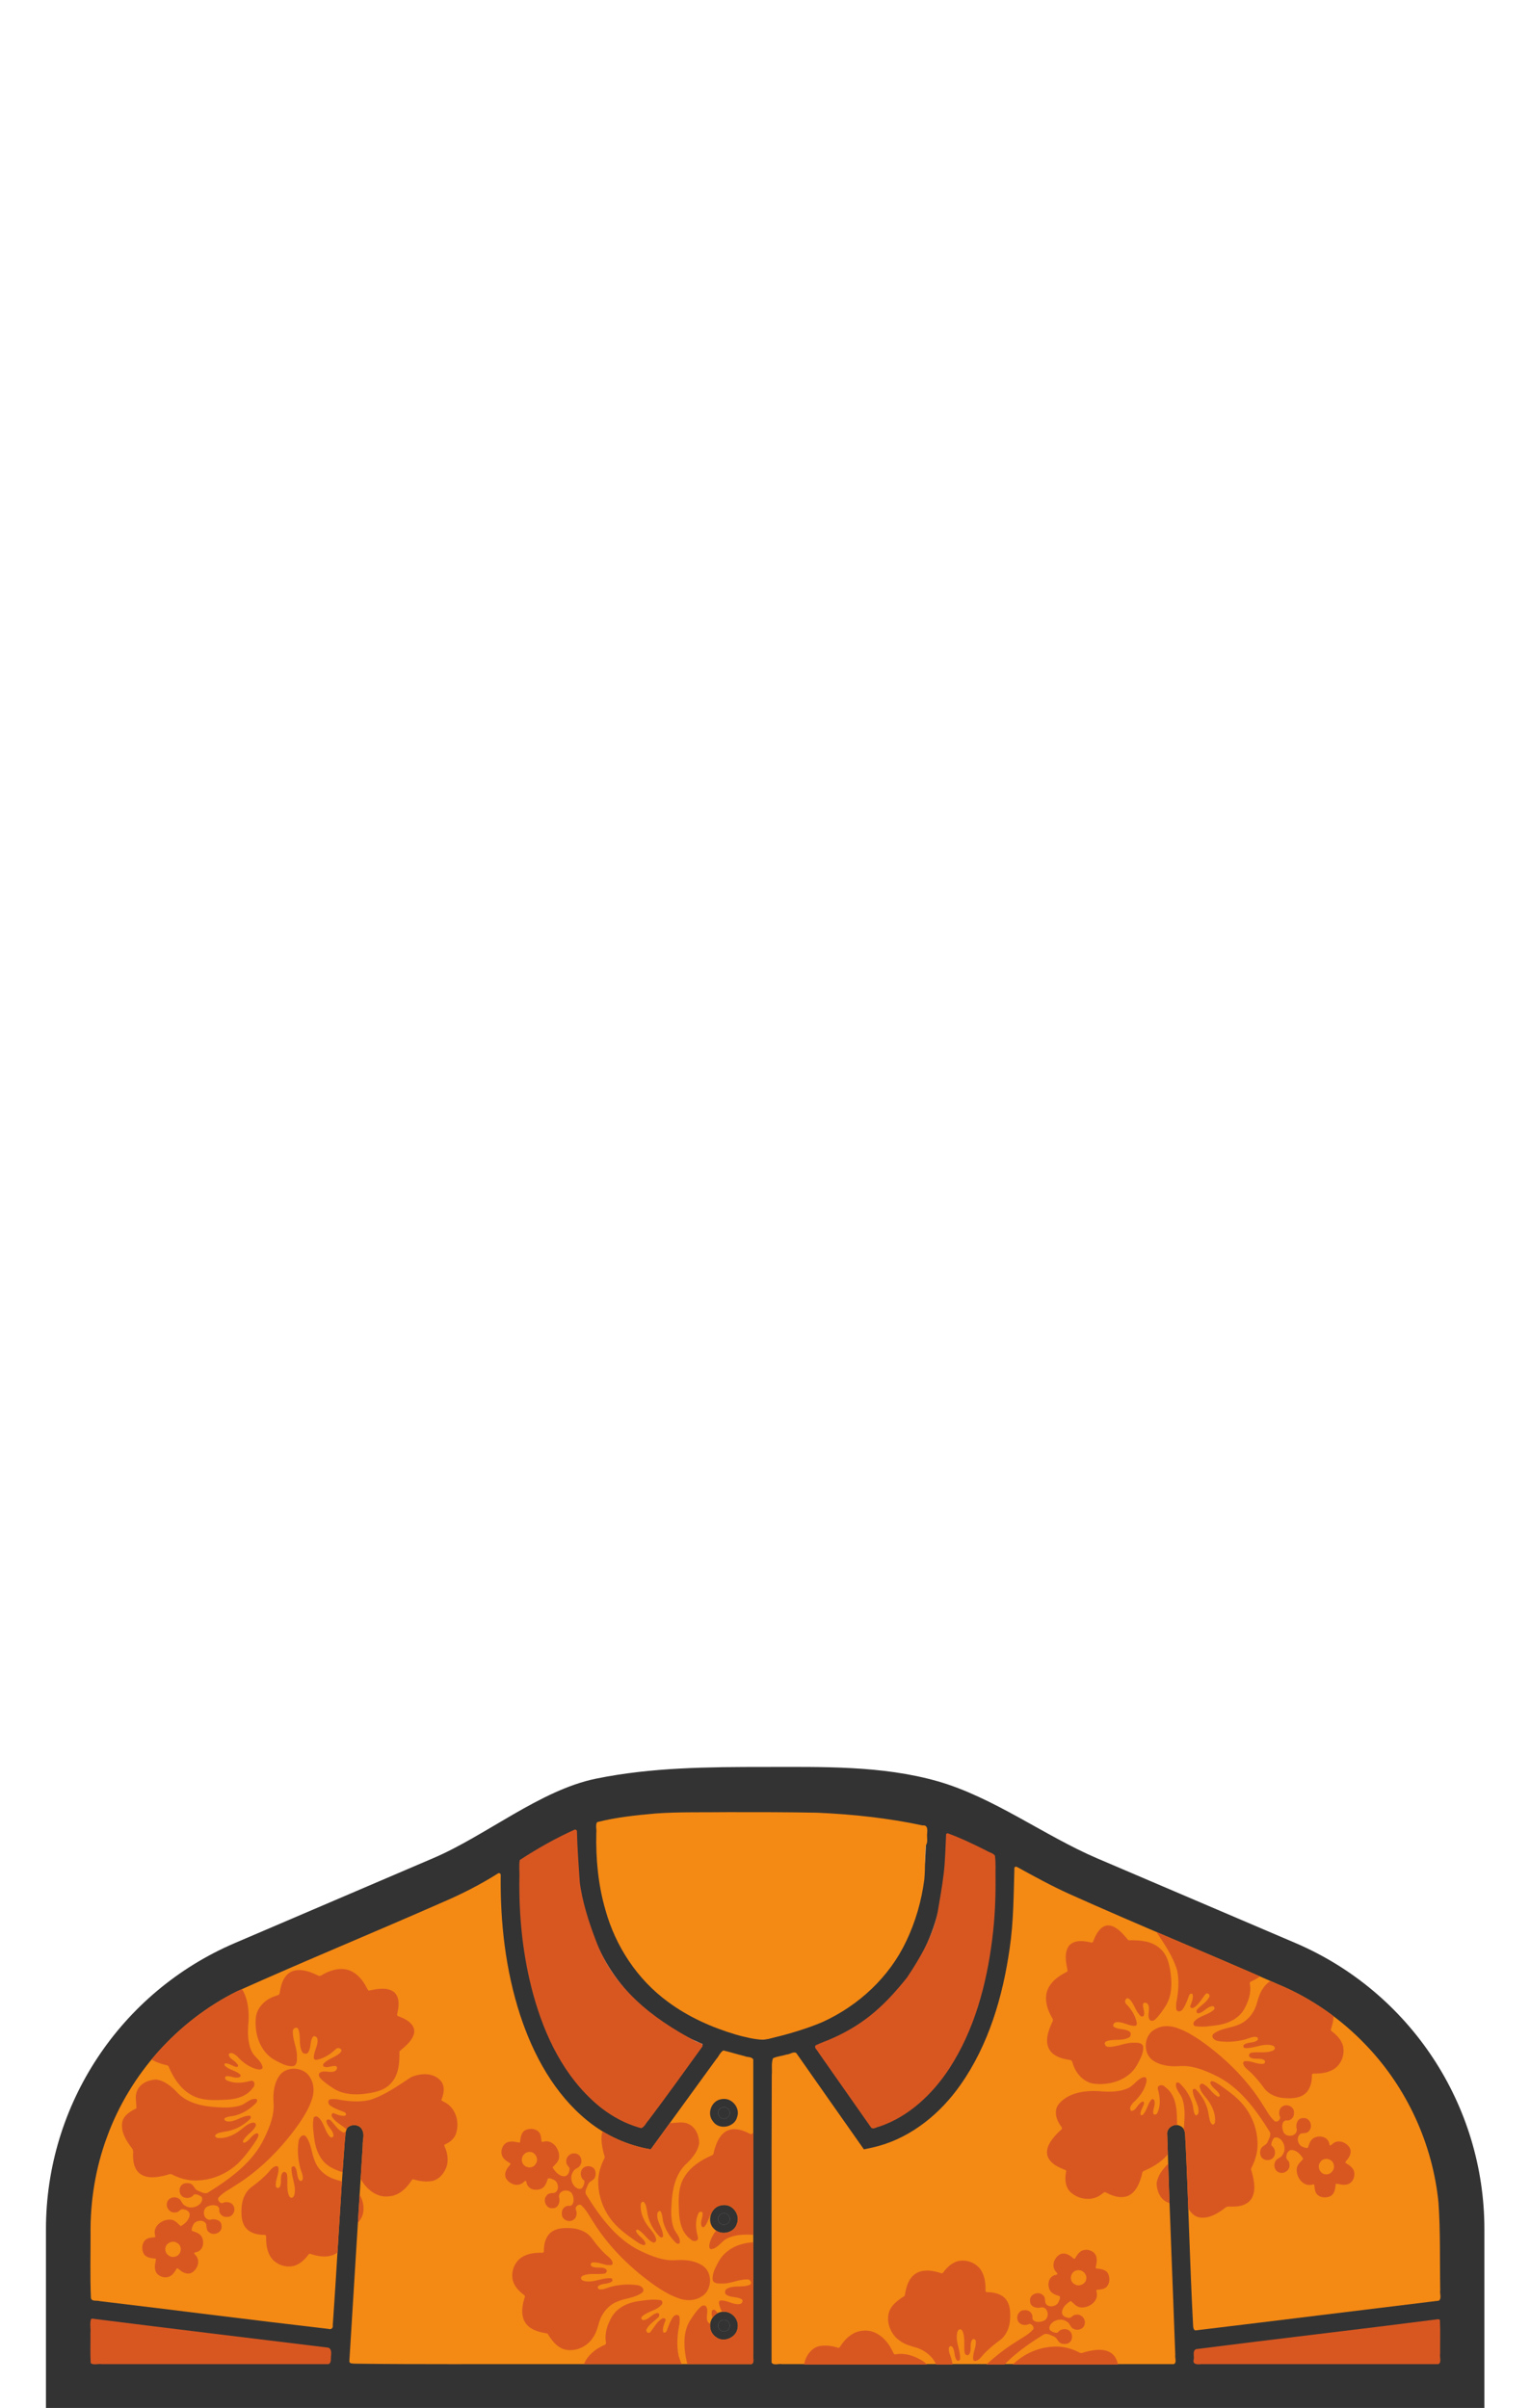 <?xml version="1.0" encoding="UTF-8" standalone="no"?>
<svg
   xmlns:dc="http://purl.org/dc/elements/1.1/"
   xmlns:cc="http://creativecommons.org/ns#"
   xmlns:rdf="http://www.w3.org/1999/02/22-rdf-syntax-ns#"
   xmlns:svg="http://www.w3.org/2000/svg"
   xmlns="http://www.w3.org/2000/svg"
   xmlns:sodipodi="http://sodipodi.sourceforge.net/DTD/sodipodi-0.dtd"
   xmlns:inkscape="http://www.inkscape.org/namespaces/inkscape"
   width="899"
   height="1415"
   version="1.1"
   id="svg4566"
   sodipodi:docname="hawaiianshirt-F48914.svg"
   inkscape:version="0.92.3 (2405546, 2018-03-11)">
  <defs
     id="defs4570">
    <clipPath
       clipPathUnits="userSpaceOnUse"
       id="clipPath6418">
      <g
         id="g6430"
         transform="translate(300,240)">
        <g
           transform="translate(-283.704,-249.174)"
           id="g6428">
          <path
             clip-path="none"
             id="path6420"
             d="m 153.383,1341.05 c 0.516,0 1.031,-0.029 1.544,-0.092 4.323,-0.495 7.629,-3.669 10.059,-6.945 0.615,-0.933 1.794,-0.064 2.61,0.086 4.866,1.5 10.955,1.879 14.927,-1.78 3.33,-3.138 4.302,-7.734 5.049,-11.999 3.781,-2.381 7.774,-5.197 9.194,-9.586 1.793,-6.109 -1.031,-13.143 -6.332,-16.784 -2.766,-2.062 -6.157,-3.052 -9.463,-3.963 -5.354,-1.567 -10.024,-5.4 -12.127,-10.484 -2.139,-4.827 -2.115,-10.534 -5.404,-14.868 -2.05,-1.99 -4.201,1.005 -4.308,2.945 -0.78,5.303 -0.338,10.826 1.09,15.999 0.571,2.061 1.771,4.096 1.316,6.285 -0.147,0.788 -1.281,1.246 -1.865,0.594 -1.944,-2.325 -0.836,-5.862 -2.884,-8.139 -0.776,-0.426 -1.765,0.117 -1.766,1 -0.223,5.003 2.623,9.724 1.801,14.76 -0.155,0.982 -0.465,2.271 -1.602,2.579 -1.132,0.16 -1.694,-0.987 -1.956,-1.859 -1.301,-3.831 -0.316,-7.935 -0.925,-11.846 -0.146,-1.145 -1.678,-2.073 -2.568,-1.027 -1.854,2.398 -0.214,5.833 -1.708,8.364 -0.51,1.055 -2.125,0.705 -2.26,-0.404 -0.49,-3.779 2.063,-7.264 1.469,-11.057 -0.188,-0.657 -1.01,-0.946 -1.646,-0.697 -1.885,0.617 -3.063,2.294 -4.302,3.702 -2.906,3.222 -6.344,5.938 -9.833,8.532 -3.958,2.964 -5.74,7.935 -5.875,12.652 -0.188,3.906 -0.042,8.257 2.615,11.441 2.646,3.136 7.052,4.054 11.031,4.006 0.771,0 0.875,0.955 0.792,1.503 -0.031,4.488 0.667,9.341 3.75,12.885 2.385,2.636 5.974,4.186 9.579,4.195 z m 57.078,-41.119 c 0.581,0.01 1.172,-0.026 1.771,-0.1 5.692,-0.416 10.22,-4.531 13.074,-9.056 0.364,-0.472 0.764,-1.276 1.495,-0.905 3.51,1.079 7.263,1.595 10.914,0.923 4.376,-1.02 7.357,-4.987 8.561,-9.009 1.042,-3.837 0.198,-7.927 -1.428,-11.494 -0.254,-0.44 0.009,-0.931 0.479,-1.083 2.723,-1.113 5.121,-3.139 6.182,-5.873 2.462,-6.676 0.199,-15.466 -6.634,-18.857 -0.617,-0.476 -2.212,-0.709 -1.695,-1.751 1.388,-3.35 2.085,-7.723 -0.465,-10.71 -4.24,-5.051 -11.904,-4.667 -17.494,-2.207 -7.747,5.051 -15.441,10.679 -24.448,13.443 -6.326,1.387 -12.954,0.729 -19.254,-0.506 -1.252,-0.071 -2.544,-0.142 -3.784,0.071 -1.755,0.506 -1.205,2.855 -0.002,3.644 2.452,1.809 5.431,2.757 8.267,3.84 0.89,0.291 1.576,1.719 0.457,2.107 -2.27,0.426 -4.467,-0.588 -6.528,-1.388 -1.314,-0.478 -1.675,1.25 -1.1,2.049 1.828,3.055 5.257,4.688 7.951,6.891 1.18,1.087 -0.447,2.903 -1.724,2.166 -2.964,-1.511 -4.654,-4.454 -6.894,-6.736 -0.614,-0.879 -2.446,-1.148 -2.683,0.15 0.2,3.218 3.873,5.082 4.138,8.284 0.296,1.115 -1.248,1.915 -2.024,0.998 -3.203,-3.279 -3.38,-8.47 -6.945,-11.495 -0.939,-0.906 -2.749,-0.57 -2.754,0.924 -0.678,4.163 0.084,8.409 0.606,12.557 0.852,6.107 3.653,12.482 9.299,15.765 4.383,2.505 9.516,4.305 14.666,3.465 1.845,-0.672 1.897,1.611 2.669,2.592 2.85,5.766 8.465,11.227 15.329,11.3 z m -111.949,-9.412 c 0.49,0 0.99,-0.019 1.49,-0.051 7.031,-0.242 13.927,-2.725 19.594,-6.774 5.531,-3.875 9.5,-9.37 13.323,-14.758 0.99,-1.522 2.156,-3.025 2.615,-4.791 0.333,-0.752 -0.458,-1.625 -1.26,-1.301 -2.844,1.038 -3.969,4.338 -6.792,5.408 -0.771,0.292 -1.25,-0.512 -0.906,-1.123 1.74,-3.413 5.719,-5.151 7.375,-8.614 0.542,-1.122 -0.594,-2.323 -1.792,-1.997 -2.875,0.526 -5.01,2.69 -7.229,4.4 -3.688,2.844 -8.344,5.021 -13.167,4.622 -0.906,-0.03 -2.073,-0.771 -1.51,-1.776 1.354,-1.423 3.51,-1.516 5.344,-1.931 5.604,-0.671 10.833,-3.379 14.813,-7.231 0.979,-0.596 0.917,-2.504 -0.563,-2.155 -4.5,0.223 -8.24,4.083 -12.938,3.289 -0.823,-0.153 -2.01,-1.284 -1.01,-1.954 2.021,-1.133 4.479,-0.926 6.656,-1.63 4.469,-1.321 8.49,-3.981 11.667,-7.272 0.604,-0.618 0.99,-2.004 -0.125,-2.277 -3.51,-0.415 -5.792,2.652 -8.813,3.715 -4.708,1.578 -9.792,1.428 -14.688,1.083 -7.802,-0.476 -16.104,-2.227 -21.886,-7.703 -3.531,-3.796 -7.719,-7.703 -13.146,-8.503 -4.427,0.091 -9.365,2.146 -11.156,6.337 -1.656,3.33 -0.521,7.126 -0.542,10.567 -3.448,1.721 -7.396,3.929 -8.271,7.961 -1.125,5.66 2.188,10.912 5.458,15.297 1.427,1.355 0.688,3.42 0.865,5.115 -0.042,3.877 1.135,8.296 4.698,10.507 4.458,2.675 10.052,1.547 14.813,0.382 1.115,-0.253 2.25,-1.012 3.375,-0.378 4.198,2.192 8.927,3.552 13.709,3.535 z m 11.136,-47.277 c 1.396,0.01 2.781,-0.03 4.156,-0.101 6.708,-0.03 14.354,-1.174 18.417,-7.025 1.729,-1.437 1.188,-4.99 -1.594,-4.1 -4.417,1.255 -9.438,1.65 -13.677,-0.374 -0.969,-0.344 -1.5,-2.004 -0.344,-2.389 2.573,-0.425 5.094,1.508 7.667,0.567 0.865,-0.152 1.01,-1.286 0.385,-1.771 -2.573,-2.187 -6.302,-2.541 -8.761,-4.899 -0.385,-0.374 -0.531,-1.296 0.146,-1.407 2.521,-0.233 4.458,1.903 6.896,2.065 1.26,-0.213 0.396,-1.792 -0.25,-2.207 -1.302,-1.883 -4.625,-2.753 -4.552,-5.324 1.49,-1.64 3.719,0.233 4.948,1.286 3.167,3.523 7.208,6.539 11.969,7.622 1.083,0.243 3.125,0.182 2.896,-1.336 -0.656,-3.654 -4.479,-5.659 -6.156,-8.807 -2.792,-5.527 -2.594,-11.934 -2.063,-17.917 0.448,-8.159 -0.802,-17.482 -7.386,-23.251 -3.417,-2.986 -8.552,-2.004 -12.031,0.334 -0.958,0.354 -1.844,1.863 -2.958,1.205 -2.49,-2.774 -5.24,-5.426 -8.573,-7.248 -2.625,-1.468 -6.052,-2.004 -8.74,-0.354 -3.26,2.025 -4.99,5.608 -6.344,8.999 -0.198,0.648 -0.594,1.609 -1.51,1.174 -4.115,-0.85 -9.052,-0.476 -11.969,2.814 -4.26,4.788 -5.24,12.43 -1.344,17.694 0.542,0.941 2.031,1.863 1.25,3.067 -2.135,3.958 -3.719,8.817 -1.781,13.139 2.094,4.383 7.063,6.367 11.542,7.643 1,0.395 2.604,0.172 2.979,1.417 2.656,6.246 6.521,12.36 12.521,16.044 4.219,2.733 9.261,3.421 14.261,3.442 z m 83.348,-3.361 c 1.209,0 2.418,-0.061 3.61,-0.162 6.091,-0.638 12.905,-1.721 17.044,-6.59 4.525,-5.061 4.832,-12.147 4.747,-18.494 3.355,-2.956 7.352,-5.912 8.546,-10.376 1.154,-4.839 -3.636,-8.057 -7.594,-9.647 -0.803,-0.486 -2.756,-0.547 -2.263,-1.923 0.954,-4.16 1.755,-9.404 -1.647,-12.744 -4.138,-3.28 -9.955,-2.035 -14.749,-1.073 -0.855,0.121 -1.043,-0.941 -1.407,-1.458 -2.459,-4.808 -6.317,-9.606 -11.962,-10.882 -5.168,-1.073 -10.39,0.81 -14.761,3.401 -1.289,0.962 -2.629,-0.344 -3.856,-0.759 -4.703,-2.075 -10.797,-3.756 -15.347,-0.456 -3.52,2.774 -4.709,7.349 -5.282,11.53 -0.104,1.599 -2.094,1.498 -3.219,2.095 -5.333,1.863 -9.823,6.296 -10.74,11.843 -1.146,9.424 2.01,20.397 10.896,25.468 3.375,1.741 6.952,4.008 10.938,3.634 2.226,-0.456 2.267,-3.28 2.211,-5.001 0.346,-5.274 -2.549,-10.123 -2.405,-15.336 -0.22,-1.65 2.21,-3.199 3.162,-1.478 1.77,4.181 0.075,9.12 2.217,13.25 0.529,1.488 3.14,1.822 3.785,0.253 1.644,-2.652 0.817,-6.084 2.477,-8.705 0.82,-1.326 2.664,-0.121 2.815,1.063 0.608,3.887 -2.293,7.359 -2.101,11.216 0.058,1.043 1.333,1.205 2.167,0.931 4.105,-0.901 7.718,-3.27 10.662,-6.134 1.146,-1.417 4.218,-0.374 3.155,1.528 -2.666,3.189 -7.373,3.796 -10.159,6.873 -0.62,0.567 -0.503,1.721 0.388,1.974 2.244,0.709 4.435,-0.86 6.667,-0.476 1.233,0.395 0.71,2.136 -0.081,2.733 -2.754,1.893 -6.464,-0.658 -9.22,1.154 -1.153,0.881 -0.539,2.51 0.317,3.371 2.478,2.581 5.52,4.585 8.571,6.468 3.755,2.156 8.099,2.895 12.42,2.905 z"
             style="fill:#42a0f4;fill-opacity:1;stroke-width:0.103"
             inkscape:connector-curvature="0"
             sodipodi:nodetypes="ccccccccccccccccccccccccccccccccccccccccccccccccccccccccccccccccccccccccccccccccccccccccccccccccccccccccccccccccccccccccccccccccccccccccccccccccccccccccccccccccccccccccccccc" />
          <g
             id="g6426"
             transform="matrix(-0.13,0,0,-0.127,253.326,1348.738)">
            <g
               id="g6424">
              <path
                 sodipodi:nodetypes="cccccccccccccccccccccccccccccccccccccccccccccccccccccccccc"
                 inkscape:connector-curvature="0"
                 id="path6422"
                 d="m 1325.848,10.527 c -3.12,0.039 -6.24,0.378 -9.28,1.034 -19.28,3.53 -30.88,21.65 -39.92,37.41 -2.4,6.43 -8.88,1.11 -11.92,-1.69 -14.16,-12.98 -34,-24.61 -53.76,-17.19 -25.76,12.45 -42,47.61 -27.12,73.96 3.12,6.912 10.64,11.64 12.88,18.808 -5.28,4.6 -13.52,3.696 -19.36,7.728 -23.2,12.48 -26.64,44.872 -15.6,66.616 8.8,16.896 28.16,22.488 44.8,28.216 3.28,8.608 -1.76,18.24 -5.12,26.304 -9.04,22.92 -48.16,29.344 -59.44,4.896 -2,-13.088 -0.16,-29.232 -13.04,-37.576 -21.2,-18.872 -61.04,-0.68 -56.24,28.672 -1.52,26.184 29.84,36.296 50.64,28.92 34.16,-1.864 39.76,53.528 9.12,63.088 -17.12,8.408 -53.76,7.224 -49.12,-19.752 -0.4,-17.688 -17.84,-32.272 -35.36,-29.912 -25.76,-2.096 -41.44,30.032 -29.36,51.056 9.28,18.608 33.92,21.536 50.88,12.304 12.08,-0.056 25.36,17.312 15.28,27.632 -21.36,23.888 -50.96,37.968 -76.96,56.032 -118.217,75.605 -215.061,181.412 -287.944,288.064 -20.816,31.84 -40.584,64.864 -52.976,101.024 -13.664,34.48 -14.76,75.52 4.96,107.84 24.944,50 104.632,56.24 137.64,11.76 25.68,-35.68 30.8,-81.76 28.16,-124.48 -5.04,-58.064 16.8,-113.832 40.88,-165.512 51.12,-111.24 152.64,-187.68 253.2,-251.736 14.8,-11.12 32.56,1.2 47.04,7.016 16.32,5.192 17.92,25.512 32.96,32.12 10.32,4.304 22.8,4.44 33.12,-0.056 23.44,-11.04 23.2,-49.704 0.4,-61.392 -16.72,-8.696 -38.16,-3.208 -48.56,12.456 -11.92,1.856 -24.64,-3.856 -34,-11.368 -6.88,-10.808 -0.48,-24.2 7.36,-32.536 17.28,-17.648 47.68,-23.104 68.08,-7.544 15.2,6.616 15.04,27.304 30.64,33.36 19.04,11.208 48,0.36 50.64,-22.696 5.44,-22.984 -16,-47.576 -39.84,-42.184 -14,-1.136 -19.84,17.736 -33.84,14.12 -12.64,-1.256 -27.44,-8.472 -28.96,-22.44 -0.96,-24.768 20.72,-44.08 40,-55.76 12.88,10.704 24.16,26.952 42.4,29.776 36.8,5.344 82.4,-26.44 74.88,-66.904 0.32,-4.512 -5.6,-12.76 1.6,-14.376 14.72,-1.36 31.28,-2.088 42.48,-13.216 15.52,-16.528 16.08,-43.448 6.32,-63.032 -11.6,-18.96 -35.52,-20.592 -55.28,-22.744 0.72,-16.412 7.6,-32.542 3.52,-49.172 -2.4,-22.811 -25.12,-37.216 -46.88,-36.944 z m -32.96,94.172 c 18.96,0.584 36,18.776 33.92,38.16 -0.32,25.344 -33.84,41.912 -54,26.28 -26.32,-15.064 -18.08,-58.592 11.84,-63.568 2.72,-0.68 5.52,-0.96 8.24,-0.872 z m -260.063,516.826 c -687.318,554.378 -343.659,277.189 0,0 z"
                 style="fill:#42a0f4;fill-opacity:1" />
            </g>
          </g>
        </g>
      </g>
    </clipPath>
    <clipPath
       clipPathUnits="userSpaceOnUse"
       id="clipPath6491">
      <g
         id="g6503"
         transform="rotate(90,-37.282,1430.141)">
        <g
           transform="translate(-283.704,-249.174)"
           id="g6501">
          <path
             clip-path="none"
             id="path6493"
             d="m 153.383,1341.05 c 0.516,0 1.031,-0.029 1.544,-0.092 4.323,-0.495 7.629,-3.669 10.059,-6.945 0.615,-0.933 1.794,-0.064 2.61,0.086 4.866,1.5 10.955,1.879 14.927,-1.78 3.33,-3.138 4.302,-7.734 5.049,-11.999 3.781,-2.381 7.774,-5.197 9.194,-9.586 1.793,-6.109 -1.031,-13.143 -6.332,-16.784 -2.766,-2.062 -6.157,-3.052 -9.463,-3.963 -5.354,-1.567 -10.024,-5.4 -12.127,-10.484 -2.139,-4.827 -2.115,-10.534 -5.404,-14.868 -2.05,-1.99 -4.201,1.005 -4.308,2.945 -0.78,5.303 -0.338,10.826 1.09,15.999 0.571,2.061 1.771,4.096 1.316,6.285 -0.147,0.788 -1.281,1.246 -1.865,0.594 -1.944,-2.325 -0.836,-5.862 -2.884,-8.139 -0.776,-0.426 -1.765,0.117 -1.766,1 -0.223,5.003 2.623,9.724 1.801,14.76 -0.155,0.982 -0.465,2.271 -1.602,2.579 -1.132,0.16 -1.694,-0.987 -1.956,-1.859 -1.301,-3.831 -0.316,-7.935 -0.925,-11.846 -0.146,-1.145 -1.678,-2.073 -2.568,-1.027 -1.854,2.398 -0.214,5.833 -1.708,8.364 -0.51,1.055 -2.125,0.705 -2.26,-0.404 -0.49,-3.779 2.063,-7.264 1.469,-11.057 -0.188,-0.657 -1.01,-0.946 -1.646,-0.697 -1.885,0.617 -3.063,2.294 -4.302,3.702 -2.906,3.222 -6.344,5.938 -9.833,8.532 -3.958,2.964 -5.74,7.935 -5.875,12.652 -0.188,3.906 -0.042,8.257 2.615,11.441 2.646,3.136 7.052,4.054 11.031,4.006 0.771,0 0.875,0.955 0.792,1.503 -0.031,4.488 0.667,9.341 3.75,12.885 2.385,2.636 5.974,4.186 9.579,4.195 z m 57.078,-41.119 c 0.581,0.01 1.172,-0.026 1.771,-0.1 5.692,-0.416 10.22,-4.531 13.074,-9.056 0.364,-0.472 0.764,-1.276 1.495,-0.905 3.51,1.079 7.263,1.595 10.914,0.923 4.376,-1.02 7.357,-4.987 8.561,-9.009 1.042,-3.837 0.198,-7.927 -1.428,-11.494 -0.254,-0.44 0.009,-0.931 0.479,-1.083 2.723,-1.113 5.121,-3.139 6.182,-5.873 2.462,-6.676 0.199,-15.466 -6.634,-18.857 -0.617,-0.476 -2.212,-0.709 -1.695,-1.751 1.388,-3.35 2.085,-7.723 -0.465,-10.71 -4.24,-5.051 -11.904,-4.667 -17.494,-2.207 -7.747,5.051 -15.441,10.679 -24.448,13.443 -6.326,1.387 -12.954,0.729 -19.254,-0.506 -1.252,-0.071 -2.544,-0.142 -3.784,0.071 -1.755,0.506 -1.205,2.855 -0.002,3.644 2.452,1.809 5.431,2.757 8.267,3.84 0.89,0.291 1.576,1.719 0.457,2.107 -2.27,0.426 -4.467,-0.588 -6.528,-1.388 -1.314,-0.478 -1.675,1.25 -1.1,2.049 1.828,3.055 5.257,4.688 7.951,6.891 1.18,1.087 -0.447,2.903 -1.724,2.166 -2.964,-1.511 -4.654,-4.454 -6.894,-6.736 -0.614,-0.879 -2.446,-1.148 -2.683,0.15 0.2,3.218 3.873,5.082 4.138,8.284 0.296,1.115 -1.248,1.915 -2.024,0.998 -3.203,-3.279 -3.38,-8.47 -6.945,-11.495 -0.939,-0.906 -2.749,-0.57 -2.754,0.924 -0.678,4.163 0.084,8.409 0.606,12.557 0.852,6.107 3.653,12.482 9.299,15.765 4.383,2.505 9.516,4.305 14.666,3.465 1.845,-0.672 1.897,1.611 2.669,2.592 2.85,5.766 8.465,11.227 15.329,11.3 z m -111.949,-9.412 c 0.49,0 0.99,-0.019 1.49,-0.051 7.031,-0.242 13.927,-2.725 19.594,-6.774 5.531,-3.875 9.5,-9.37 13.323,-14.758 0.99,-1.522 2.156,-3.025 2.615,-4.791 0.333,-0.752 -0.458,-1.625 -1.26,-1.301 -2.844,1.038 -3.969,4.338 -6.792,5.408 -0.771,0.292 -1.25,-0.512 -0.906,-1.123 1.74,-3.413 5.719,-5.151 7.375,-8.614 0.542,-1.122 -0.594,-2.323 -1.792,-1.997 -2.875,0.526 -5.01,2.69 -7.229,4.4 -3.688,2.844 -8.344,5.021 -13.167,4.622 -0.906,-0.03 -2.073,-0.771 -1.51,-1.776 1.354,-1.423 3.51,-1.516 5.344,-1.931 5.604,-0.671 10.833,-3.379 14.813,-7.231 0.979,-0.596 0.917,-2.504 -0.563,-2.155 -4.5,0.223 -8.24,4.083 -12.938,3.289 -0.823,-0.153 -2.01,-1.284 -1.01,-1.954 2.021,-1.133 4.479,-0.926 6.656,-1.63 4.469,-1.321 8.49,-3.981 11.667,-7.272 0.604,-0.618 0.99,-2.004 -0.125,-2.277 -3.51,-0.415 -5.792,2.652 -8.813,3.715 -4.708,1.578 -9.792,1.428 -14.688,1.083 -7.802,-0.476 -16.104,-2.227 -21.886,-7.703 -3.531,-3.796 -7.719,-7.703 -13.146,-8.503 -4.427,0.091 -9.365,2.146 -11.156,6.337 -1.656,3.33 -0.521,7.126 -0.542,10.567 -3.448,1.721 -7.396,3.929 -8.271,7.961 -1.125,5.66 2.188,10.912 5.458,15.297 1.427,1.355 0.688,3.42 0.865,5.115 -0.042,3.877 1.135,8.296 4.698,10.507 4.458,2.675 10.052,1.547 14.813,0.382 1.115,-0.253 2.25,-1.012 3.375,-0.378 4.198,2.192 8.927,3.552 13.709,3.535 z m 11.136,-47.277 c 1.396,0.01 2.781,-0.03 4.156,-0.101 6.708,-0.03 14.354,-1.174 18.417,-7.025 1.729,-1.437 1.188,-4.99 -1.594,-4.1 -4.417,1.255 -9.438,1.65 -13.677,-0.374 -0.969,-0.344 -1.5,-2.004 -0.344,-2.389 2.573,-0.425 5.094,1.508 7.667,0.567 0.865,-0.152 1.01,-1.286 0.385,-1.771 -2.573,-2.187 -6.302,-2.541 -8.761,-4.899 -0.385,-0.374 -0.531,-1.296 0.146,-1.407 2.521,-0.233 4.458,1.903 6.896,2.065 1.26,-0.213 0.396,-1.792 -0.25,-2.207 -1.302,-1.883 -4.625,-2.753 -4.552,-5.324 1.49,-1.64 3.719,0.233 4.948,1.286 3.167,3.523 7.208,6.539 11.969,7.622 1.083,0.243 3.125,0.182 2.896,-1.336 -0.656,-3.654 -4.479,-5.659 -6.156,-8.807 -2.792,-5.527 -2.594,-11.934 -2.063,-17.917 0.448,-8.159 -0.802,-17.482 -7.386,-23.251 -3.417,-2.986 -8.552,-2.004 -12.031,0.334 -0.958,0.354 -1.844,1.863 -2.958,1.205 -2.49,-2.774 -5.24,-5.426 -8.573,-7.248 -2.625,-1.468 -6.052,-2.004 -8.74,-0.354 -3.26,2.025 -4.99,5.608 -6.344,8.999 -0.198,0.648 -0.594,1.609 -1.51,1.174 -4.115,-0.85 -9.052,-0.476 -11.969,2.814 -4.26,4.788 -5.24,12.43 -1.344,17.694 0.542,0.941 2.031,1.863 1.25,3.067 -2.135,3.958 -3.719,8.817 -1.781,13.139 2.094,4.383 7.063,6.367 11.542,7.643 1,0.395 2.604,0.172 2.979,1.417 2.656,6.246 6.521,12.36 12.521,16.044 4.219,2.733 9.261,3.421 14.261,3.442 z m 83.348,-3.361 c 1.209,0 2.418,-0.061 3.61,-0.162 6.091,-0.638 12.905,-1.721 17.044,-6.59 4.525,-5.061 4.832,-12.147 4.747,-18.494 3.355,-2.956 7.352,-5.912 8.546,-10.376 1.154,-4.839 -3.636,-8.057 -7.594,-9.647 -0.803,-0.486 -2.756,-0.547 -2.263,-1.923 0.954,-4.16 1.755,-9.404 -1.647,-12.744 -4.138,-3.28 -9.955,-2.035 -14.749,-1.073 -0.855,0.121 -1.043,-0.941 -1.407,-1.458 -2.459,-4.808 -6.317,-9.606 -11.962,-10.882 -5.168,-1.073 -10.39,0.81 -14.761,3.401 -1.289,0.962 -2.629,-0.344 -3.856,-0.759 -4.703,-2.075 -10.797,-3.756 -15.347,-0.456 -3.52,2.774 -4.709,7.349 -5.282,11.53 -0.104,1.599 -2.094,1.498 -3.219,2.095 -5.333,1.863 -9.823,6.296 -10.74,11.843 -1.146,9.424 2.01,20.397 10.896,25.468 3.375,1.741 6.952,4.008 10.938,3.634 2.226,-0.456 2.267,-3.28 2.211,-5.001 0.346,-5.274 -2.549,-10.123 -2.405,-15.336 -0.22,-1.65 2.21,-3.199 3.162,-1.478 1.77,4.181 0.075,9.12 2.217,13.25 0.529,1.488 3.14,1.822 3.785,0.253 1.644,-2.652 0.817,-6.084 2.477,-8.705 0.82,-1.326 2.664,-0.121 2.815,1.063 0.608,3.887 -2.293,7.359 -2.101,11.216 0.058,1.043 1.333,1.205 2.167,0.931 4.105,-0.901 7.718,-3.27 10.662,-6.134 1.146,-1.417 4.218,-0.374 3.155,1.528 -2.666,3.189 -7.373,3.796 -10.159,6.873 -0.62,0.567 -0.503,1.721 0.388,1.974 2.244,0.709 4.435,-0.86 6.667,-0.476 1.233,0.395 0.71,2.136 -0.081,2.733 -2.754,1.893 -6.464,-0.658 -9.22,1.154 -1.153,0.881 -0.539,2.51 0.317,3.371 2.478,2.581 5.52,4.585 8.571,6.468 3.755,2.156 8.099,2.895 12.42,2.905 z"
             style="fill:#42a0f4;fill-opacity:1;stroke-width:0.103"
             inkscape:connector-curvature="0"
             sodipodi:nodetypes="ccccccccccccccccccccccccccccccccccccccccccccccccccccccccccccccccccccccccccccccccccccccccccccccccccccccccccccccccccccccccccccccccccccccccccccccccccccccccccccccccccccccccccccc" />
          <g
             id="g6499"
             transform="matrix(-0.13,0,0,-0.127,253.326,1348.738)">
            <g
               id="g6497">
              <path
                 sodipodi:nodetypes="cccccccccccccccccccccccccccccccccccccccccccccccccccccccccc"
                 inkscape:connector-curvature="0"
                 id="path6495"
                 d="m 1325.848,10.527 c -3.12,0.039 -6.24,0.378 -9.28,1.034 -19.28,3.53 -30.88,21.65 -39.92,37.41 -2.4,6.43 -8.88,1.11 -11.92,-1.69 -14.16,-12.98 -34,-24.61 -53.76,-17.19 -25.76,12.45 -42,47.61 -27.12,73.96 3.12,6.912 10.64,11.64 12.88,18.808 -5.28,4.6 -13.52,3.696 -19.36,7.728 -23.2,12.48 -26.64,44.872 -15.6,66.616 8.8,16.896 28.16,22.488 44.8,28.216 3.28,8.608 -1.76,18.24 -5.12,26.304 -9.04,22.92 -48.16,29.344 -59.44,4.896 -2,-13.088 -0.16,-29.232 -13.04,-37.576 -21.2,-18.872 -61.04,-0.68 -56.24,28.672 -1.52,26.184 29.84,36.296 50.64,28.92 34.16,-1.864 39.76,53.528 9.12,63.088 -17.12,8.408 -53.76,7.224 -49.12,-19.752 -0.4,-17.688 -17.84,-32.272 -35.36,-29.912 -25.76,-2.096 -41.44,30.032 -29.36,51.056 9.28,18.608 33.92,21.536 50.88,12.304 12.08,-0.056 25.36,17.312 15.28,27.632 -21.36,23.888 -50.96,37.968 -76.96,56.032 -118.217,75.605 -215.061,181.412 -287.944,288.064 -20.816,31.84 -40.584,64.864 -52.976,101.024 -13.664,34.48 -14.76,75.52 4.96,107.84 24.944,50 104.632,56.24 137.64,11.76 25.68,-35.68 30.8,-81.76 28.16,-124.48 -5.04,-58.064 16.8,-113.832 40.88,-165.512 51.12,-111.24 152.64,-187.68 253.2,-251.736 14.8,-11.12 32.56,1.2 47.04,7.016 16.32,5.192 17.92,25.512 32.96,32.12 10.32,4.304 22.8,4.44 33.12,-0.056 23.44,-11.04 23.2,-49.704 0.4,-61.392 -16.72,-8.696 -38.16,-3.208 -48.56,12.456 -11.92,1.856 -24.64,-3.856 -34,-11.368 -6.88,-10.808 -0.48,-24.2 7.36,-32.536 17.28,-17.648 47.68,-23.104 68.08,-7.544 15.2,6.616 15.04,27.304 30.64,33.36 19.04,11.208 48,0.36 50.64,-22.696 5.44,-22.984 -16,-47.576 -39.84,-42.184 -14,-1.136 -19.84,17.736 -33.84,14.12 -12.64,-1.256 -27.44,-8.472 -28.96,-22.44 -0.96,-24.768 20.72,-44.08 40,-55.76 12.88,10.704 24.16,26.952 42.4,29.776 36.8,5.344 82.4,-26.44 74.88,-66.904 0.32,-4.512 -5.6,-12.76 1.6,-14.376 14.72,-1.36 31.28,-2.088 42.48,-13.216 15.52,-16.528 16.08,-43.448 6.32,-63.032 -11.6,-18.96 -35.52,-20.592 -55.28,-22.744 0.72,-16.412 7.6,-32.542 3.52,-49.172 -2.4,-22.811 -25.12,-37.216 -46.88,-36.944 z m -32.96,94.172 c 18.96,0.584 36,18.776 33.92,38.16 -0.32,25.344 -33.84,41.912 -54,26.28 -26.32,-15.064 -18.08,-58.592 11.84,-63.568 2.72,-0.68 5.52,-0.96 8.24,-0.872 z m -260.063,516.826 c -687.318,554.378 -343.659,277.189 0,0 z"
                 style="fill:#42a0f4;fill-opacity:1" />
            </g>
          </g>
        </g>
      </g>
    </clipPath>
    <clipPath
       clipPathUnits="userSpaceOnUse"
       id="clipPath6595">
      <g
         id="g6607"
         transform="rotate(-90,386.218,688.641)">
        <g
           transform="translate(-283.704,-249.174)"
           id="g6605">
          <path
             clip-path="none"
             id="path6597"
             d="m 153.383,1341.05 c 0.516,0 1.031,-0.029 1.544,-0.092 4.323,-0.495 7.629,-3.669 10.059,-6.945 0.615,-0.933 1.794,-0.064 2.61,0.086 4.866,1.5 10.955,1.879 14.927,-1.78 3.33,-3.138 4.302,-7.734 5.049,-11.999 3.781,-2.381 7.774,-5.197 9.194,-9.586 1.793,-6.109 -1.031,-13.143 -6.332,-16.784 -2.766,-2.062 -6.157,-3.052 -9.463,-3.963 -5.354,-1.567 -10.024,-5.4 -12.127,-10.484 -2.139,-4.827 -2.115,-10.534 -5.404,-14.868 -2.05,-1.99 -4.201,1.005 -4.308,2.945 -0.78,5.303 -0.338,10.826 1.09,15.999 0.571,2.061 1.771,4.096 1.316,6.285 -0.147,0.788 -1.281,1.246 -1.865,0.594 -1.944,-2.325 -0.836,-5.862 -2.884,-8.139 -0.776,-0.426 -1.765,0.117 -1.766,1 -0.223,5.003 2.623,9.724 1.801,14.76 -0.155,0.982 -0.465,2.271 -1.602,2.579 -1.132,0.16 -1.694,-0.987 -1.956,-1.859 -1.301,-3.831 -0.316,-7.935 -0.925,-11.846 -0.146,-1.145 -1.678,-2.073 -2.568,-1.027 -1.854,2.398 -0.214,5.833 -1.708,8.364 -0.51,1.055 -2.125,0.705 -2.26,-0.404 -0.49,-3.779 2.063,-7.264 1.469,-11.057 -0.188,-0.657 -1.01,-0.946 -1.646,-0.697 -1.885,0.617 -3.063,2.294 -4.302,3.702 -2.906,3.222 -6.344,5.938 -9.833,8.532 -3.958,2.964 -5.74,7.935 -5.875,12.652 -0.188,3.906 -0.042,8.257 2.615,11.441 2.646,3.136 7.052,4.054 11.031,4.006 0.771,0 0.875,0.955 0.792,1.503 -0.031,4.488 0.667,9.341 3.75,12.885 2.385,2.636 5.974,4.186 9.579,4.195 z m 57.078,-41.119 c 0.581,0.01 1.172,-0.026 1.771,-0.1 5.692,-0.416 10.22,-4.531 13.074,-9.056 0.364,-0.472 0.764,-1.276 1.495,-0.905 3.51,1.079 7.263,1.595 10.914,0.923 4.376,-1.02 7.357,-4.987 8.561,-9.009 1.042,-3.837 0.198,-7.927 -1.428,-11.494 -0.254,-0.44 0.009,-0.931 0.479,-1.083 2.723,-1.113 5.121,-3.139 6.182,-5.873 2.462,-6.676 0.199,-15.466 -6.634,-18.857 -0.617,-0.476 -2.212,-0.709 -1.695,-1.751 1.388,-3.35 2.085,-7.723 -0.465,-10.71 -4.24,-5.051 -11.904,-4.667 -17.494,-2.207 -7.747,5.051 -15.441,10.679 -24.448,13.443 -6.326,1.387 -12.954,0.729 -19.254,-0.506 -1.252,-0.071 -2.544,-0.142 -3.784,0.071 -1.755,0.506 -1.205,2.855 -0.002,3.644 2.452,1.809 5.431,2.757 8.267,3.84 0.89,0.291 1.576,1.719 0.457,2.107 -2.27,0.426 -4.467,-0.588 -6.528,-1.388 -1.314,-0.478 -1.675,1.25 -1.1,2.049 1.828,3.055 5.257,4.688 7.951,6.891 1.18,1.087 -0.447,2.903 -1.724,2.166 -2.964,-1.511 -4.654,-4.454 -6.894,-6.736 -0.614,-0.879 -2.446,-1.148 -2.683,0.15 0.2,3.218 3.873,5.082 4.138,8.284 0.296,1.115 -1.248,1.915 -2.024,0.998 -3.203,-3.279 -3.38,-8.47 -6.945,-11.495 -0.939,-0.906 -2.749,-0.57 -2.754,0.924 -0.678,4.163 0.084,8.409 0.606,12.557 0.852,6.107 3.653,12.482 9.299,15.765 4.383,2.505 9.516,4.305 14.666,3.465 1.845,-0.672 1.897,1.611 2.669,2.592 2.85,5.766 8.465,11.227 15.329,11.3 z m -111.949,-9.412 c 0.49,0 0.99,-0.019 1.49,-0.051 7.031,-0.242 13.927,-2.725 19.594,-6.774 5.531,-3.875 9.5,-9.37 13.323,-14.758 0.99,-1.522 2.156,-3.025 2.615,-4.791 0.333,-0.752 -0.458,-1.625 -1.26,-1.301 -2.844,1.038 -3.969,4.338 -6.792,5.408 -0.771,0.292 -1.25,-0.512 -0.906,-1.123 1.74,-3.413 5.719,-5.151 7.375,-8.614 0.542,-1.122 -0.594,-2.323 -1.792,-1.997 -2.875,0.526 -5.01,2.69 -7.229,4.4 -3.688,2.844 -8.344,5.021 -13.167,4.622 -0.906,-0.03 -2.073,-0.771 -1.51,-1.776 1.354,-1.423 3.51,-1.516 5.344,-1.931 5.604,-0.671 10.833,-3.379 14.813,-7.231 0.979,-0.596 0.917,-2.504 -0.563,-2.155 -4.5,0.223 -8.24,4.083 -12.938,3.289 -0.823,-0.153 -2.01,-1.284 -1.01,-1.954 2.021,-1.133 4.479,-0.926 6.656,-1.63 4.469,-1.321 8.49,-3.981 11.667,-7.272 0.604,-0.618 0.99,-2.004 -0.125,-2.277 -3.51,-0.415 -5.792,2.652 -8.813,3.715 -4.708,1.578 -9.792,1.428 -14.688,1.083 -7.802,-0.476 -16.104,-2.227 -21.886,-7.703 -3.531,-3.796 -7.719,-7.703 -13.146,-8.503 -4.427,0.091 -9.365,2.146 -11.156,6.337 -1.656,3.33 -0.521,7.126 -0.542,10.567 -3.448,1.721 -7.396,3.929 -8.271,7.961 -1.125,5.66 2.188,10.912 5.458,15.297 1.427,1.355 0.688,3.42 0.865,5.115 -0.042,3.877 1.135,8.296 4.698,10.507 4.458,2.675 10.052,1.547 14.813,0.382 1.115,-0.253 2.25,-1.012 3.375,-0.378 4.198,2.192 8.927,3.552 13.709,3.535 z m 11.136,-47.277 c 1.396,0.01 2.781,-0.03 4.156,-0.101 6.708,-0.03 14.354,-1.174 18.417,-7.025 1.729,-1.437 1.188,-4.99 -1.594,-4.1 -4.417,1.255 -9.438,1.65 -13.677,-0.374 -0.969,-0.344 -1.5,-2.004 -0.344,-2.389 2.573,-0.425 5.094,1.508 7.667,0.567 0.865,-0.152 1.01,-1.286 0.385,-1.771 -2.573,-2.187 -6.302,-2.541 -8.761,-4.899 -0.385,-0.374 -0.531,-1.296 0.146,-1.407 2.521,-0.233 4.458,1.903 6.896,2.065 1.26,-0.213 0.396,-1.792 -0.25,-2.207 -1.302,-1.883 -4.625,-2.753 -4.552,-5.324 1.49,-1.64 3.719,0.233 4.948,1.286 3.167,3.523 7.208,6.539 11.969,7.622 1.083,0.243 3.125,0.182 2.896,-1.336 -0.656,-3.654 -4.479,-5.659 -6.156,-8.807 -2.792,-5.527 -2.594,-11.934 -2.063,-17.917 0.448,-8.159 -0.802,-17.482 -7.386,-23.251 -3.417,-2.986 -8.552,-2.004 -12.031,0.334 -0.958,0.354 -1.844,1.863 -2.958,1.205 -2.49,-2.774 -5.24,-5.426 -8.573,-7.248 -2.625,-1.468 -6.052,-2.004 -8.74,-0.354 -3.26,2.025 -4.99,5.608 -6.344,8.999 -0.198,0.648 -0.594,1.609 -1.51,1.174 -4.115,-0.85 -9.052,-0.476 -11.969,2.814 -4.26,4.788 -5.24,12.43 -1.344,17.694 0.542,0.941 2.031,1.863 1.25,3.067 -2.135,3.958 -3.719,8.817 -1.781,13.139 2.094,4.383 7.063,6.367 11.542,7.643 1,0.395 2.604,0.172 2.979,1.417 2.656,6.246 6.521,12.36 12.521,16.044 4.219,2.733 9.261,3.421 14.261,3.442 z m 83.348,-3.361 c 1.209,0 2.418,-0.061 3.61,-0.162 6.091,-0.638 12.905,-1.721 17.044,-6.59 4.525,-5.061 4.832,-12.147 4.747,-18.494 3.355,-2.956 7.352,-5.912 8.546,-10.376 1.154,-4.839 -3.636,-8.057 -7.594,-9.647 -0.803,-0.486 -2.756,-0.547 -2.263,-1.923 0.954,-4.16 1.755,-9.404 -1.647,-12.744 -4.138,-3.28 -9.955,-2.035 -14.749,-1.073 -0.855,0.121 -1.043,-0.941 -1.407,-1.458 -2.459,-4.808 -6.317,-9.606 -11.962,-10.882 -5.168,-1.073 -10.39,0.81 -14.761,3.401 -1.289,0.962 -2.629,-0.344 -3.856,-0.759 -4.703,-2.075 -10.797,-3.756 -15.347,-0.456 -3.52,2.774 -4.709,7.349 -5.282,11.53 -0.104,1.599 -2.094,1.498 -3.219,2.095 -5.333,1.863 -9.823,6.296 -10.74,11.843 -1.146,9.424 2.01,20.397 10.896,25.468 3.375,1.741 6.952,4.008 10.938,3.634 2.226,-0.456 2.267,-3.28 2.211,-5.001 0.346,-5.274 -2.549,-10.123 -2.405,-15.336 -0.22,-1.65 2.21,-3.199 3.162,-1.478 1.77,4.181 0.075,9.12 2.217,13.25 0.529,1.488 3.14,1.822 3.785,0.253 1.644,-2.652 0.817,-6.084 2.477,-8.705 0.82,-1.326 2.664,-0.121 2.815,1.063 0.608,3.887 -2.293,7.359 -2.101,11.216 0.058,1.043 1.333,1.205 2.167,0.931 4.105,-0.901 7.718,-3.27 10.662,-6.134 1.146,-1.417 4.218,-0.374 3.155,1.528 -2.666,3.189 -7.373,3.796 -10.159,6.873 -0.62,0.567 -0.503,1.721 0.388,1.974 2.244,0.709 4.435,-0.86 6.667,-0.476 1.233,0.395 0.71,2.136 -0.081,2.733 -2.754,1.893 -6.464,-0.658 -9.22,1.154 -1.153,0.881 -0.539,2.51 0.317,3.371 2.478,2.581 5.52,4.585 8.571,6.468 3.755,2.156 8.099,2.895 12.42,2.905 z"
             style="fill:#42a0f4;fill-opacity:1;stroke-width:0.103"
             inkscape:connector-curvature="0"
             sodipodi:nodetypes="ccccccccccccccccccccccccccccccccccccccccccccccccccccccccccccccccccccccccccccccccccccccccccccccccccccccccccccccccccccccccccccccccccccccccccccccccccccccccccccccccccccccccccccc" />
          <g
             id="g6603"
             transform="matrix(-0.13,0,0,-0.127,253.326,1348.738)">
            <g
               id="g6601">
              <path
                 sodipodi:nodetypes="cccccccccccccccccccccccccccccccccccccccccccccccccccccccccc"
                 inkscape:connector-curvature="0"
                 id="path6599"
                 d="m 1325.848,10.527 c -3.12,0.039 -6.24,0.378 -9.28,1.034 -19.28,3.53 -30.88,21.65 -39.92,37.41 -2.4,6.43 -8.88,1.11 -11.92,-1.69 -14.16,-12.98 -34,-24.61 -53.76,-17.19 -25.76,12.45 -42,47.61 -27.12,73.96 3.12,6.912 10.64,11.64 12.88,18.808 -5.28,4.6 -13.52,3.696 -19.36,7.728 -23.2,12.48 -26.64,44.872 -15.6,66.616 8.8,16.896 28.16,22.488 44.8,28.216 3.28,8.608 -1.76,18.24 -5.12,26.304 -9.04,22.92 -48.16,29.344 -59.44,4.896 -2,-13.088 -0.16,-29.232 -13.04,-37.576 -21.2,-18.872 -61.04,-0.68 -56.24,28.672 -1.52,26.184 29.84,36.296 50.64,28.92 34.16,-1.864 39.76,53.528 9.12,63.088 -17.12,8.408 -53.76,7.224 -49.12,-19.752 -0.4,-17.688 -17.84,-32.272 -35.36,-29.912 -25.76,-2.096 -41.44,30.032 -29.36,51.056 9.28,18.608 33.92,21.536 50.88,12.304 12.08,-0.056 25.36,17.312 15.28,27.632 -21.36,23.888 -50.96,37.968 -76.96,56.032 -118.217,75.605 -215.061,181.412 -287.944,288.064 -20.816,31.84 -40.584,64.864 -52.976,101.024 -13.664,34.48 -14.76,75.52 4.96,107.84 24.944,50 104.632,56.24 137.64,11.76 25.68,-35.68 30.8,-81.76 28.16,-124.48 -5.04,-58.064 16.8,-113.832 40.88,-165.512 51.12,-111.24 152.64,-187.68 253.2,-251.736 14.8,-11.12 32.56,1.2 47.04,7.016 16.32,5.192 17.92,25.512 32.96,32.12 10.32,4.304 22.8,4.44 33.12,-0.056 23.44,-11.04 23.2,-49.704 0.4,-61.392 -16.72,-8.696 -38.16,-3.208 -48.56,12.456 -11.92,1.856 -24.64,-3.856 -34,-11.368 -6.88,-10.808 -0.48,-24.2 7.36,-32.536 17.28,-17.648 47.68,-23.104 68.08,-7.544 15.2,6.616 15.04,27.304 30.64,33.36 19.04,11.208 48,0.36 50.64,-22.696 5.44,-22.984 -16,-47.576 -39.84,-42.184 -14,-1.136 -19.84,17.736 -33.84,14.12 -12.64,-1.256 -27.44,-8.472 -28.96,-22.44 -0.96,-24.768 20.72,-44.08 40,-55.76 12.88,10.704 24.16,26.952 42.4,29.776 36.8,5.344 82.4,-26.44 74.88,-66.904 0.32,-4.512 -5.6,-12.76 1.6,-14.376 14.72,-1.36 31.28,-2.088 42.48,-13.216 15.52,-16.528 16.08,-43.448 6.32,-63.032 -11.6,-18.96 -35.52,-20.592 -55.28,-22.744 0.72,-16.412 7.6,-32.542 3.52,-49.172 -2.4,-22.811 -25.12,-37.216 -46.88,-36.944 z m -32.96,94.172 c 18.96,0.584 36,18.776 33.92,38.16 -0.32,25.344 -33.84,41.912 -54,26.28 -26.32,-15.064 -18.08,-58.592 11.84,-63.568 2.72,-0.68 5.52,-0.96 8.24,-0.872 z m -260.063,516.826 c -687.318,554.378 -343.659,277.189 0,0 z"
                 style="fill:#42a0f4;fill-opacity:1" />
            </g>
          </g>
        </g>
      </g>
    </clipPath>
    <clipPath
       clipPathUnits="userSpaceOnUse"
       id="clipPath6633">
      <g
         id="g6645"
         transform="rotate(180,217.718,1210.141)">
        <g
           transform="translate(-283.704,-249.174)"
           id="g6643">
          <path
             clip-path="none"
             id="path6635"
             d="m 153.383,1341.05 c 0.516,0 1.031,-0.029 1.544,-0.092 4.323,-0.495 7.629,-3.669 10.059,-6.945 0.615,-0.933 1.794,-0.064 2.61,0.086 4.866,1.5 10.955,1.879 14.927,-1.78 3.33,-3.138 4.302,-7.734 5.049,-11.999 3.781,-2.381 7.774,-5.197 9.194,-9.586 1.793,-6.109 -1.031,-13.143 -6.332,-16.784 -2.766,-2.062 -6.157,-3.052 -9.463,-3.963 -5.354,-1.567 -10.024,-5.4 -12.127,-10.484 -2.139,-4.827 -2.115,-10.534 -5.404,-14.868 -2.05,-1.99 -4.201,1.005 -4.308,2.945 -0.78,5.303 -0.338,10.826 1.09,15.999 0.571,2.061 1.771,4.096 1.316,6.285 -0.147,0.788 -1.281,1.246 -1.865,0.594 -1.944,-2.325 -0.836,-5.862 -2.884,-8.139 -0.776,-0.426 -1.765,0.117 -1.766,1 -0.223,5.003 2.623,9.724 1.801,14.76 -0.155,0.982 -0.465,2.271 -1.602,2.579 -1.132,0.16 -1.694,-0.987 -1.956,-1.859 -1.301,-3.831 -0.316,-7.935 -0.925,-11.846 -0.146,-1.145 -1.678,-2.073 -2.568,-1.027 -1.854,2.398 -0.214,5.833 -1.708,8.364 -0.51,1.055 -2.125,0.705 -2.26,-0.404 -0.49,-3.779 2.063,-7.264 1.469,-11.057 -0.188,-0.657 -1.01,-0.946 -1.646,-0.697 -1.885,0.617 -3.063,2.294 -4.302,3.702 -2.906,3.222 -6.344,5.938 -9.833,8.532 -3.958,2.964 -5.74,7.935 -5.875,12.652 -0.188,3.906 -0.042,8.257 2.615,11.441 2.646,3.136 7.052,4.054 11.031,4.006 0.771,0 0.875,0.955 0.792,1.503 -0.031,4.488 0.667,9.341 3.75,12.885 2.385,2.636 5.974,4.186 9.579,4.195 z m 57.078,-41.119 c 0.581,0.01 1.172,-0.026 1.771,-0.1 5.692,-0.416 10.22,-4.531 13.074,-9.056 0.364,-0.472 0.764,-1.276 1.495,-0.905 3.51,1.079 7.263,1.595 10.914,0.923 4.376,-1.02 7.357,-4.987 8.561,-9.009 1.042,-3.837 0.198,-7.927 -1.428,-11.494 -0.254,-0.44 0.009,-0.931 0.479,-1.083 2.723,-1.113 5.121,-3.139 6.182,-5.873 2.462,-6.676 0.199,-15.466 -6.634,-18.857 -0.617,-0.476 -2.212,-0.709 -1.695,-1.751 1.388,-3.35 2.085,-7.723 -0.465,-10.71 -4.24,-5.051 -11.904,-4.667 -17.494,-2.207 -7.747,5.051 -15.441,10.679 -24.448,13.443 -6.326,1.387 -12.954,0.729 -19.254,-0.506 -1.252,-0.071 -2.544,-0.142 -3.784,0.071 -1.755,0.506 -1.205,2.855 -0.002,3.644 2.452,1.809 5.431,2.757 8.267,3.84 0.89,0.291 1.576,1.719 0.457,2.107 -2.27,0.426 -4.467,-0.588 -6.528,-1.388 -1.314,-0.478 -1.675,1.25 -1.1,2.049 1.828,3.055 5.257,4.688 7.951,6.891 1.18,1.087 -0.447,2.903 -1.724,2.166 -2.964,-1.511 -4.654,-4.454 -6.894,-6.736 -0.614,-0.879 -2.446,-1.148 -2.683,0.15 0.2,3.218 3.873,5.082 4.138,8.284 0.296,1.115 -1.248,1.915 -2.024,0.998 -3.203,-3.279 -3.38,-8.47 -6.945,-11.495 -0.939,-0.906 -2.749,-0.57 -2.754,0.924 -0.678,4.163 0.084,8.409 0.606,12.557 0.852,6.107 3.653,12.482 9.299,15.765 4.383,2.505 9.516,4.305 14.666,3.465 1.845,-0.672 1.897,1.611 2.669,2.592 2.85,5.766 8.465,11.227 15.329,11.3 z m -111.949,-9.412 c 0.49,0 0.99,-0.019 1.49,-0.051 7.031,-0.242 13.927,-2.725 19.594,-6.774 5.531,-3.875 9.5,-9.37 13.323,-14.758 0.99,-1.522 2.156,-3.025 2.615,-4.791 0.333,-0.752 -0.458,-1.625 -1.26,-1.301 -2.844,1.038 -3.969,4.338 -6.792,5.408 -0.771,0.292 -1.25,-0.512 -0.906,-1.123 1.74,-3.413 5.719,-5.151 7.375,-8.614 0.542,-1.122 -0.594,-2.323 -1.792,-1.997 -2.875,0.526 -5.01,2.69 -7.229,4.4 -3.688,2.844 -8.344,5.021 -13.167,4.622 -0.906,-0.03 -2.073,-0.771 -1.51,-1.776 1.354,-1.423 3.51,-1.516 5.344,-1.931 5.604,-0.671 10.833,-3.379 14.813,-7.231 0.979,-0.596 0.917,-2.504 -0.563,-2.155 -4.5,0.223 -8.24,4.083 -12.938,3.289 -0.823,-0.153 -2.01,-1.284 -1.01,-1.954 2.021,-1.133 4.479,-0.926 6.656,-1.63 4.469,-1.321 8.49,-3.981 11.667,-7.272 0.604,-0.618 0.99,-2.004 -0.125,-2.277 -3.51,-0.415 -5.792,2.652 -8.813,3.715 -4.708,1.578 -9.792,1.428 -14.688,1.083 -7.802,-0.476 -16.104,-2.227 -21.886,-7.703 -3.531,-3.796 -7.719,-7.703 -13.146,-8.503 -4.427,0.091 -9.365,2.146 -11.156,6.337 -1.656,3.33 -0.521,7.126 -0.542,10.567 -3.448,1.721 -7.396,3.929 -8.271,7.961 -1.125,5.66 2.188,10.912 5.458,15.297 1.427,1.355 0.688,3.42 0.865,5.115 -0.042,3.877 1.135,8.296 4.698,10.507 4.458,2.675 10.052,1.547 14.813,0.382 1.115,-0.253 2.25,-1.012 3.375,-0.378 4.198,2.192 8.927,3.552 13.709,3.535 z m 11.136,-47.277 c 1.396,0.01 2.781,-0.03 4.156,-0.101 6.708,-0.03 14.354,-1.174 18.417,-7.025 1.729,-1.437 1.188,-4.99 -1.594,-4.1 -4.417,1.255 -9.438,1.65 -13.677,-0.374 -0.969,-0.344 -1.5,-2.004 -0.344,-2.389 2.573,-0.425 5.094,1.508 7.667,0.567 0.865,-0.152 1.01,-1.286 0.385,-1.771 -2.573,-2.187 -6.302,-2.541 -8.761,-4.899 -0.385,-0.374 -0.531,-1.296 0.146,-1.407 2.521,-0.233 4.458,1.903 6.896,2.065 1.26,-0.213 0.396,-1.792 -0.25,-2.207 -1.302,-1.883 -4.625,-2.753 -4.552,-5.324 1.49,-1.64 3.719,0.233 4.948,1.286 3.167,3.523 7.208,6.539 11.969,7.622 1.083,0.243 3.125,0.182 2.896,-1.336 -0.656,-3.654 -4.479,-5.659 -6.156,-8.807 -2.792,-5.527 -2.594,-11.934 -2.063,-17.917 0.448,-8.159 -0.802,-17.482 -7.386,-23.251 -3.417,-2.986 -8.552,-2.004 -12.031,0.334 -0.958,0.354 -1.844,1.863 -2.958,1.205 -2.49,-2.774 -5.24,-5.426 -8.573,-7.248 -2.625,-1.468 -6.052,-2.004 -8.74,-0.354 -3.26,2.025 -4.99,5.608 -6.344,8.999 -0.198,0.648 -0.594,1.609 -1.51,1.174 -4.115,-0.85 -9.052,-0.476 -11.969,2.814 -4.26,4.788 -5.24,12.43 -1.344,17.694 0.542,0.941 2.031,1.863 1.25,3.067 -2.135,3.958 -3.719,8.817 -1.781,13.139 2.094,4.383 7.063,6.367 11.542,7.643 1,0.395 2.604,0.172 2.979,1.417 2.656,6.246 6.521,12.36 12.521,16.044 4.219,2.733 9.261,3.421 14.261,3.442 z m 83.348,-3.361 c 1.209,0 2.418,-0.061 3.61,-0.162 6.091,-0.638 12.905,-1.721 17.044,-6.59 4.525,-5.061 4.832,-12.147 4.747,-18.494 3.355,-2.956 7.352,-5.912 8.546,-10.376 1.154,-4.839 -3.636,-8.057 -7.594,-9.647 -0.803,-0.486 -2.756,-0.547 -2.263,-1.923 0.954,-4.16 1.755,-9.404 -1.647,-12.744 -4.138,-3.28 -9.955,-2.035 -14.749,-1.073 -0.855,0.121 -1.043,-0.941 -1.407,-1.458 -2.459,-4.808 -6.317,-9.606 -11.962,-10.882 -5.168,-1.073 -10.39,0.81 -14.761,3.401 -1.289,0.962 -2.629,-0.344 -3.856,-0.759 -4.703,-2.075 -10.797,-3.756 -15.347,-0.456 -3.52,2.774 -4.709,7.349 -5.282,11.53 -0.104,1.599 -2.094,1.498 -3.219,2.095 -5.333,1.863 -9.823,6.296 -10.74,11.843 -1.146,9.424 2.01,20.397 10.896,25.468 3.375,1.741 6.952,4.008 10.938,3.634 2.226,-0.456 2.267,-3.28 2.211,-5.001 0.346,-5.274 -2.549,-10.123 -2.405,-15.336 -0.22,-1.65 2.21,-3.199 3.162,-1.478 1.77,4.181 0.075,9.12 2.217,13.25 0.529,1.488 3.14,1.822 3.785,0.253 1.644,-2.652 0.817,-6.084 2.477,-8.705 0.82,-1.326 2.664,-0.121 2.815,1.063 0.608,3.887 -2.293,7.359 -2.101,11.216 0.058,1.043 1.333,1.205 2.167,0.931 4.105,-0.901 7.718,-3.27 10.662,-6.134 1.146,-1.417 4.218,-0.374 3.155,1.528 -2.666,3.189 -7.373,3.796 -10.159,6.873 -0.62,0.567 -0.503,1.721 0.388,1.974 2.244,0.709 4.435,-0.86 6.667,-0.476 1.233,0.395 0.71,2.136 -0.081,2.733 -2.754,1.893 -6.464,-0.658 -9.22,1.154 -1.153,0.881 -0.539,2.51 0.317,3.371 2.478,2.581 5.52,4.585 8.571,6.468 3.755,2.156 8.099,2.895 12.42,2.905 z"
             style="fill:#42a0f4;fill-opacity:1;stroke-width:0.103"
             inkscape:connector-curvature="0"
             sodipodi:nodetypes="ccccccccccccccccccccccccccccccccccccccccccccccccccccccccccccccccccccccccccccccccccccccccccccccccccccccccccccccccccccccccccccccccccccccccccccccccccccccccccccccccccccccccccccc" />
          <g
             id="g6641"
             transform="matrix(-0.13,0,0,-0.127,253.326,1348.738)">
            <g
               id="g6639">
              <path
                 sodipodi:nodetypes="cccccccccccccccccccccccccccccccccccccccccccccccccccccccccc"
                 inkscape:connector-curvature="0"
                 id="path6637"
                 d="m 1325.848,10.527 c -3.12,0.039 -6.24,0.378 -9.28,1.034 -19.28,3.53 -30.88,21.65 -39.92,37.41 -2.4,6.43 -8.88,1.11 -11.92,-1.69 -14.16,-12.98 -34,-24.61 -53.76,-17.19 -25.76,12.45 -42,47.61 -27.12,73.96 3.12,6.912 10.64,11.64 12.88,18.808 -5.28,4.6 -13.52,3.696 -19.36,7.728 -23.2,12.48 -26.64,44.872 -15.6,66.616 8.8,16.896 28.16,22.488 44.8,28.216 3.28,8.608 -1.76,18.24 -5.12,26.304 -9.04,22.92 -48.16,29.344 -59.44,4.896 -2,-13.088 -0.16,-29.232 -13.04,-37.576 -21.2,-18.872 -61.04,-0.68 -56.24,28.672 -1.52,26.184 29.84,36.296 50.64,28.92 34.16,-1.864 39.76,53.528 9.12,63.088 -17.12,8.408 -53.76,7.224 -49.12,-19.752 -0.4,-17.688 -17.84,-32.272 -35.36,-29.912 -25.76,-2.096 -41.44,30.032 -29.36,51.056 9.28,18.608 33.92,21.536 50.88,12.304 12.08,-0.056 25.36,17.312 15.28,27.632 -21.36,23.888 -50.96,37.968 -76.96,56.032 -118.217,75.605 -215.061,181.412 -287.944,288.064 -20.816,31.84 -40.584,64.864 -52.976,101.024 -13.664,34.48 -14.76,75.52 4.96,107.84 24.944,50 104.632,56.24 137.64,11.76 25.68,-35.68 30.8,-81.76 28.16,-124.48 -5.04,-58.064 16.8,-113.832 40.88,-165.512 51.12,-111.24 152.64,-187.68 253.2,-251.736 14.8,-11.12 32.56,1.2 47.04,7.016 16.32,5.192 17.92,25.512 32.96,32.12 10.32,4.304 22.8,4.44 33.12,-0.056 23.44,-11.04 23.2,-49.704 0.4,-61.392 -16.72,-8.696 -38.16,-3.208 -48.56,12.456 -11.92,1.856 -24.64,-3.856 -34,-11.368 -6.88,-10.808 -0.48,-24.2 7.36,-32.536 17.28,-17.648 47.68,-23.104 68.08,-7.544 15.2,6.616 15.04,27.304 30.64,33.36 19.04,11.208 48,0.36 50.64,-22.696 5.44,-22.984 -16,-47.576 -39.84,-42.184 -14,-1.136 -19.84,17.736 -33.84,14.12 -12.64,-1.256 -27.44,-8.472 -28.96,-22.44 -0.96,-24.768 20.72,-44.08 40,-55.76 12.88,10.704 24.16,26.952 42.4,29.776 36.8,5.344 82.4,-26.44 74.88,-66.904 0.32,-4.512 -5.6,-12.76 1.6,-14.376 14.72,-1.36 31.28,-2.088 42.48,-13.216 15.52,-16.528 16.08,-43.448 6.32,-63.032 -11.6,-18.96 -35.52,-20.592 -55.28,-22.744 0.72,-16.412 7.6,-32.542 3.52,-49.172 -2.4,-22.811 -25.12,-37.216 -46.88,-36.944 z m -32.96,94.172 c 18.96,0.584 36,18.776 33.92,38.16 -0.32,25.344 -33.84,41.912 -54,26.28 -26.32,-15.064 -18.08,-58.592 11.84,-63.568 2.72,-0.68 5.52,-0.96 8.24,-0.872 z m -260.063,516.826 c -687.318,554.378 -343.659,277.189 0,0 z"
                 style="fill:#42a0f4;fill-opacity:1" />
            </g>
          </g>
        </g>
      </g>
    </clipPath>
  </defs>
  <sodipodi:namedview
     pagecolor="#ffffff"
     bordercolor="#666666"
     borderopacity="1"
     objecttolerance="10"
     gridtolerance="10"
     guidetolerance="10"
     inkscape:pageopacity="0"
     inkscape:pageshadow="2"
     inkscape:window-width="3000"
     inkscape:window-height="1949"
     id="namedview4568"
     showgrid="true"
     inkscape:zoom="1.8869507"
     inkscape:cx="411.54654"
     inkscape:cy="335.71103"
     inkscape:window-x="-14"
     inkscape:window-y="-14"
     inkscape:window-maximized="1"
     inkscape:current-layer="layer3">
    <inkscape:grid
       type="xygrid"
       id="grid5117" />
  </sodipodi:namedview>
  <path
     style="opacity:1;vector-effect:none;fill:none;fill-opacity:1;stroke:#333333;stroke-width:12.523;stroke-linecap:round;stroke-linejoin:miter;stroke-miterlimit:4;stroke-dasharray:none;stroke-dashoffset:0;stroke-opacity:1"
     d="m 45,1356 155,19"
     id="path5260"
     inkscape:connector-curvature="0"
     sodipodi:nodetypes="cc" />
  <path
     style="opacity:1;vector-effect:none;fill:none;fill-opacity:1;stroke:#333333;stroke-width:12.523;stroke-linecap:round;stroke-linejoin:miter;stroke-miterlimit:4;stroke-dasharray:none;stroke-dashoffset:0;stroke-opacity:1"
     d="m 857,1356 -155,19"
     id="path5260-7"
     inkscape:connector-curvature="0"
     sodipodi:nodetypes="cc" />
  <g
     inkscape:groupmode="layer"
     id="layer1"
     inkscape:label="Shirt">
    <g
       style=""
       id="g4564"
       fill-rule="evenodd"
       fill="none">
      <path
         d="M872.2 1310.4v-.4c0-73.2-43.7-139.4-111-168.2L644.6 1092c-61.6-26.4-127.9-39.9-195-39.9-67 0-133.3 13.6-195 39.9L138 1141.8c-67.3 28.8-111 95-111 168.2v105.6h845.2v-105.2z"
         id="path4552"
         style="fill:none"
         fill="#4242F4" />
      <path
         d="m 208.1,1254.1 -1.82,29.121 L 199.2,1396.5 m 491.9,-142.4 5.4,142.4"
         id="path4556"
         inkscape:connector-curvature="0"
         style="stroke:#333333;stroke-width:12.523;stroke-linecap:round"
         sodipodi:nodetypes="ccccc" />
      <path
         d="m 449.6,1065.509 c 31.5,0 58.891,1.139 89.791,7.439 30.9,6.3 65.609,31.352 94.609,43.752 l 116.6,49.9 c 57.5,24.6 94.6,80.9 94.6,143.4 v 78.6 H 54 V 1310 c 0,-62.5 37.1,-118.8 94.6,-143.4 l 116.6,-49.9 c 29,-12.4 59.025,-39.887 89.925,-46.187 30.9,-6.3 62.975,-5.003 94.475,-5.003 z m 0,-27.182 c -33.5,0 -66.825,0.209 -99.487,6.897 C 317.45,1051.912 285.45,1078.75 254.6,1091.9 L 138,1141.8 c -67.3,28.8 -111,95 -111,168.2 v 105.6 H 872.2 V 1310 c 0,-73.2 -43.7,-139.4 -111,-168.2 L 644.6,1092 c -30.85,-13.2 -60.976,-35.935 -93.639,-45.259 -32.663,-9.323 -67.861,-8.414 -101.361,-8.414 z"
         id="path4558"
         inkscape:connector-curvature="0"
         style="fill:#333333;fill-rule:nonzero"
         sodipodi:nodetypes="ssccsccsccssssccsccsccss"
         clip-path="none" />
      <path
         d="m 448,1205 v 200"
         id="path4560"
         inkscape:connector-curvature="0"
         style="stroke:#333333;stroke-width:12.523;stroke-linecap:round;stroke-miterlimit:4;stroke-dasharray:none"
         sodipodi:nodetypes="cc" />
      <path
         d="M548.2 1083.7c0 1.1.1 19.6.1 20.7 0 53.7-45.5 97.3-101.6 97.3-56.1 0-101.6-43.6-101.6-97.3v-20.7"
         id="path4562"
         stroke-width="11.045"
         stroke="#333"
         opacity=".15" />
      <path
         d="M 550,1067.387 C 555,1162.387 500.5,1195 448,1205 395.5,1195 340,1162.387 345,1067.387"
         id="path4560-1"
         inkscape:connector-curvature="0"
         style="fill:none;stroke:#333333;stroke-width:12.523;stroke-linecap:round;stroke-miterlimit:4;stroke-dasharray:none"
         sodipodi:nodetypes="ccc" />
      <path
         d="m 300,1087.001 c -5,95 30,160 80,170 L 421.41,1200"
         id="path4560-1-4-9"
         inkscape:connector-curvature="0"
         style="stroke:#333333;stroke-width:12.523;stroke-linecap:round;stroke-miterlimit:4;stroke-dasharray:none"
         sodipodi:nodetypes="ccc" />
      <path
         style="fill:none;stroke:#000000;stroke-width:1px;stroke-linecap:butt;stroke-linejoin:miter;stroke-opacity:1"
         d="M 427.385,1250 Z"
         id="path5291"
         inkscape:connector-curvature="0" />
      <g
         id="g5307"
         transform="translate(0.43,36.448)">
        <ellipse
           ry="2.863"
           rx="2.811"
           cy="1267.5"
           cx="424.95"
           id="path5295"
           style="opacity:1;vector-effect:none;fill:none;fill-opacity:1;stroke:#333333;stroke-width:12.523;stroke-linecap:round;stroke-linejoin:round;stroke-miterlimit:4;stroke-dasharray:none;stroke-dashoffset:0;stroke-opacity:1" />
        <path
           inkscape:connector-curvature="0"
           id="path5303"
           d="m 424.57,1270.87 c -1.363,-0.169 -2.476,-1.062 -2.888,-2.318 -0.159,-0.485 -0.209,-0.953 -0.152,-1.424 0.137,-1.13 0.796,-2.088 1.8,-2.615 0.84,-0.441 1.817,-0.521 2.714,-0.223 1.704,0.566 2.679,2.317 2.244,4.029 -0.296,1.169 -1.213,2.104 -2.387,2.436 -0.312,0.088 -0.527,0.118 -0.885,0.125 -0.178,0 -0.379,0 -0.447,-0.01 z"
           style="opacity:1;vector-effect:none;fill:#333333;fill-opacity:1;stroke:#333333;stroke-width:0.207;stroke-linecap:round;stroke-linejoin:miter;stroke-miterlimit:4;stroke-dasharray:none;stroke-dashoffset:0;stroke-opacity:1" />
      </g>
      <g
         id="g5307-3"
         transform="translate(0.43,-25.87)">
        <ellipse
           ry="2.863"
           rx="2.811"
           cy="1267.5"
           cx="424.95"
           id="path5295-8"
           style="opacity:1;vector-effect:none;fill:none;fill-opacity:1;stroke:#333333;stroke-width:12.523;stroke-linecap:round;stroke-linejoin:round;stroke-miterlimit:4;stroke-dasharray:none;stroke-dashoffset:0;stroke-opacity:1" />
        <path
           inkscape:connector-curvature="0"
           id="path5303-9"
           d="m 424.57,1270.87 c -1.363,-0.169 -2.476,-1.062 -2.888,-2.318 -0.159,-0.485 -0.209,-0.953 -0.152,-1.424 0.137,-1.13 0.796,-2.088 1.8,-2.615 0.84,-0.441 1.817,-0.521 2.714,-0.223 1.704,0.566 2.679,2.317 2.244,4.029 -0.296,1.169 -1.213,2.104 -2.387,2.436 -0.312,0.088 -0.527,0.118 -0.885,0.125 -0.178,0 -0.379,0 -0.447,-0.01 z"
           style="opacity:1;vector-effect:none;fill:#333333;fill-opacity:1;stroke:#333333;stroke-width:0.207;stroke-linecap:round;stroke-linejoin:miter;stroke-miterlimit:4;stroke-dasharray:none;stroke-dashoffset:0;stroke-opacity:1" />
      </g>
      <g
         id="g5307-6"
         transform="translate(0.43,99.13)">
        <ellipse
           ry="2.863"
           rx="2.811"
           cy="1267.5"
           cx="424.95"
           id="path5295-3"
           style="opacity:1;vector-effect:none;fill:none;fill-opacity:1;stroke:#333333;stroke-width:12.523;stroke-linecap:round;stroke-linejoin:round;stroke-miterlimit:4;stroke-dasharray:none;stroke-dashoffset:0;stroke-opacity:1" />
        <path
           inkscape:connector-curvature="0"
           id="path5303-2"
           d="m 424.57,1270.87 c -1.363,-0.169 -2.476,-1.062 -2.888,-2.318 -0.159,-0.485 -0.209,-0.953 -0.152,-1.424 0.137,-1.13 0.796,-2.088 1.8,-2.615 0.84,-0.441 1.817,-0.521 2.714,-0.223 1.704,0.566 2.679,2.317 2.244,4.029 -0.296,1.169 -1.213,2.104 -2.387,2.436 -0.312,0.088 -0.527,0.118 -0.885,0.125 -0.178,0 -0.379,0 -0.447,-0.01 z"
           style="opacity:1;vector-effect:none;fill:#333333;fill-opacity:1;stroke:#333333;stroke-width:0.207;stroke-linecap:round;stroke-linejoin:miter;stroke-miterlimit:4;stroke-dasharray:none;stroke-dashoffset:0;stroke-opacity:1" />
      </g>
      <path
         d="m 590,1087.001 c 5,95 -30,160 -80,170 L 470,1200"
         id="path4560-1-4-9-4"
         inkscape:connector-curvature="0"
         style="stroke:#333333;stroke-width:12.523;stroke-linecap:round;stroke-miterlimit:4;stroke-dasharray:none"
         sodipodi:nodetypes="ccc" />
    </g>
  </g>
  <g
     inkscape:groupmode="layer"
     id="layer3"
     inkscape:label="Colors">
    <path
       style="opacity:1;vector-effect:none;fill:#f48914;fill-opacity:1;stroke:none;stroke-width:4.693;stroke-linecap:round;stroke-linejoin:miter;stroke-miterlimit:4;stroke-dasharray:none;stroke-dashoffset:0;stroke-opacity:1"
       d="m 292.706,1100.831 c -10.248,6.478 -21.064,12.018 -32.192,16.793 -40.351,17.788 -81.16,34.542 -121.391,52.612 -34.961,17.471 -62.775,48.611 -76.177,85.326 -6.823,18.29 -9.969,37.85 -9.741,57.351 0.022,12.434 -0.333,24.891 0.208,37.313 0.278,2.49 3.574,1.408 5.211,2.008 44.807,5.34 89.563,11.114 134.387,16.309 1.439,0.548 2.868,-0.444 2.506,-2.037 2.547,-36.081 4.379,-72.225 7.067,-108.282 0.454,-2.629 0.116,-5.52 1.527,-7.887 2.562,-2.488 7.643,-1.974 8.885,1.666 1.291,2.628 -0.033,5.804 0.143,8.666 -2.624,42.295 -5.311,84.587 -7.865,126.887 0.012,1.588 2.654,1.359 4.006,1.433 37.451,0.484 74.908,0.182 112.361,0.278 39.991,4e-4 79.983,10e-5 119.974,2e-4 2.047,-1.085 0.533,-4.295 1,-6.246 0,-57.579 0,-115.159 0,-172.738 -0.81,-1.813 -3.527,-1.241 -5.133,-2.046 -4.17,-0.994 -8.317,-2.336 -12.424,-3.31 -1.903,0.985 -2.749,3.595 -4.254,5.18 -12.815,17.644 -25.63,35.288 -38.445,52.932 -13.611,-2.324 -26.574,-8.153 -37.286,-16.927 -19.365,-15.743 -31.694,-38.502 -39.395,-61.855 -8.661,-26.579 -11.826,-54.68 -11.457,-82.564 -0.086,-0.745 -0.832,-1.215 -1.513,-0.859 z m 132.617,132.573 c 5.141,-0.165 9.597,5.495 7.846,10.464 -1.336,6.258 -10.823,8.092 -14.277,2.658 -3.671,-4.376 -0.966,-11.829 4.59,-12.908 0.603,-0.14 1.222,-0.211 1.841,-0.214 z m 0.19,62.332 c 5.456,-0.123 9.588,6.131 7.436,11.137 -1.641,5.407 -9.248,6.972 -13.159,3.088 -4.704,-3.969 -2.513,-12.553 3.459,-13.91 0.736,-0.207 1.499,-0.321 2.264,-0.316 z m -0.272,62.721 c 4.997,-0.159 9.224,4.777 8.147,9.718 -0.78,5.58 -8.412,8.795 -12.869,5.038 -4.034,-2.764 -4.4,-9.005 -0.887,-12.341 1.438,-1.531 3.506,-2.435 5.609,-2.415 z"
       id="path5712"
       inkscape:connector-curvature="0" />
    <path
       style="opacity:1;vector-effect:none;fill:#d85721;fill-opacity:1;stroke:none;stroke-width:4.693;stroke-linecap:round;stroke-linejoin:miter;stroke-miterlimit:4;stroke-dasharray:none;stroke-dashoffset:0;stroke-opacity:1"
       d="m 53.542,1362.695 c -0.969,2.543 -0.117,5.573 -0.404,8.298 0.099,5.862 -0.199,11.805 0.147,17.616 1.556,1.425 4.413,0.292 6.473,0.655 44.437,0 88.875,0 133.312,0 1.848,-0.876 1.191,-3.602 1.463,-5.347 0.217,-1.714 0.056,-4.325 -2.213,-4.424 -45.828,-5.601 -91.748,-11.11 -137.549,-16.899 -0.419,-0.186 -0.819,0.028 -1.23,0.101 z"
       id="path5710"
       inkscape:connector-curvature="0" />
    <path
       style="opacity:1;vector-effect:none;fill:#d85721;fill-opacity:1;stroke:none;stroke-width:4.693;stroke-linecap:round;stroke-linejoin:miter;stroke-miterlimit:4;stroke-dasharray:none;stroke-dashoffset:0;stroke-opacity:1"
       d="m 337.576,1075.197 c -11.18,5.043 -21.953,11.13 -32.166,17.828 -0.62,3.395 -0.048,7.144 -0.223,10.67 -0.299,21.302 1.71,42.679 6.858,63.378 6.145,24.726 16.865,49.322 35.806,66.946 8.134,7.682 18.033,13.646 28.865,16.569 2.055,-0.626 2.883,-3.193 4.36,-4.635 10.77,-14.306 21.203,-28.864 31.682,-43.383 0.618,-2.111 -2.581,-2.237 -3.861,-2.993 C 383,1186 360.394,1168.157 350,1140 c -4.016,-10.44 -8,-23 -9.356,-34.131 -0.645,-9.947 -1.421,-19.84 -1.645,-29.803 -0.107,-0.689 -0.767,-1.125 -1.424,-0.87 z"
       id="path5718"
       inkscape:connector-curvature="0"
       sodipodi:nodetypes="ccccccccccccc" />
    <path
       style="opacity:1;vector-effect:none;fill:#f48914;fill-opacity:1;stroke:none;stroke-width:4.693;stroke-linecap:round;stroke-linejoin:miter;stroke-miterlimit:4;stroke-dasharray:none;stroke-dashoffset:0;stroke-opacity:1"
       d="m 427.755,1064.88 c -14.158,0.196 -28.351,-0.227 -42.482,0.781 -11.543,1.034 -23.212,2.223 -34.421,5.094 -1.133,1.717 -0.162,4.337 -0.475,6.389 -0.338,15.198 1.087,30.502 5.338,45.137 5.925,21.415 18.787,40.977 36.81,54.107 11.93,8.867 25.733,15.008 39.928,19.237 3.846,1.098 11.476,3.028 15.449,2.908 C 451.511,1198.424 452,1198 456,1197 c 7,-1.616 18.613,-5.042 27.292,-8.78 21.173,-9.623 39.249,-26.386 49.218,-47.523 5.444,-11.449 9.026,-23.819 10.61,-36.391 0.632,-6.585 0.202,-13.253 0.818,-19.808 1.528,-1.941 0.531,-4.821 0.848,-7.118 0.171,-2.1 0.372,-5.012 -2.624,-4.689 -20.381,-4.353 -41.189,-6.571 -61.993,-7.481 -17.469,-0.354 -34.944,-0.337 -52.416,-0.331 z"
       id="path5737"
       inkscape:connector-curvature="0"
       sodipodi:nodetypes="cccccccsccccccccc" />
    <path
       style="opacity:1;vector-effect:none;fill:#d85721;fill-opacity:1;stroke:none;stroke-width:3.318;stroke-linecap:round;stroke-linejoin:miter;stroke-miterlimit:4;stroke-dasharray:none;stroke-dashoffset:0;stroke-opacity:1"
       d="m 555.913,1077.808 c -0.409,7.789 -0.477,15.637 -1.443,23.399 -0.872,7.414 -2.251,14.828 -3.476,22.222 C 548.132,1137.679 541,1150 533,1162 c -12,15 -24,27 -43.95,35.786 -3.211,1.444 -6.63,2.566 -9.806,4.136 -1.108,1.393 0.93,2.69 1.48,3.921 10.374,14.878 20.828,29.7 31.23,44.559 1.383,0.959 3.069,-0.453 4.564,-0.688 17.448,-5.82 31.437,-19.137 41.358,-34.29 14.658,-22.608 21.801,-49.232 25.115,-75.74 1.533,-11.893 2.073,-23.886 1.969,-35.871 -0.108,-4.45 0.242,-8.944 -0.345,-13.364 -1.142,-1.584 -3.435,-1.909 -5.05,-2.973 -7.4,-3.683 -14.888,-7.341 -22.644,-10.149 -0.467,-0.144 -0.697,0.209 -1.006,0.48 z"
       id="path5735"
       inkscape:connector-curvature="0"
       sodipodi:nodetypes="cccccccccccccccc" />
    <path
       style="opacity:1;vector-effect:none;fill:#f48914;fill-opacity:1;stroke:none;stroke-width:4.693;stroke-linecap:round;stroke-linejoin:miter;stroke-miterlimit:4;stroke-dasharray:none;stroke-dashoffset:0;stroke-opacity:1"
       d="m 596.042,1097.457 c -0.451,15.92 -0.467,31.846 -2.804,47.632 -4.038,28.232 -12.349,56.568 -28.897,80.066 -11.591,16.536 -28.114,30.256 -47.704,35.777 -2.967,0.87 -6.003,1.465 -9.026,2.103 -13.292,-18.848 -26.501,-37.751 -39.753,-56.626 -1.713,-1.012 -3.727,0.842 -5.582,0.893 -2.652,0.842 -5.6,1.033 -8.089,2.217 -1.108,3.025 -0.4,6.49 -0.699,9.673 -0.262,56.357 -0.072,112.715 -0.131,169.073 1.085,2.047 4.294,0.533 6.246,1 76.696,0 153.392,0 230.087,0 1.96,-0.875 0.564,-3.731 0.879,-5.451 -1.533,-43.164 -3.42,-86.331 -4.733,-129.493 -0.512,-3.924 4.148,-6.881 7.585,-5.047 3.749,1.607 2.72,6.231 3.176,9.428 1.717,35.72 2.525,71.527 4.409,107.256 0.079,1.362 0.085,3.993 2.196,3.378 47.418,-5.688 94.806,-11.628 142.219,-17.365 1.861,-1.271 0.402,-4.278 0.836,-6.247 -0.326,-17.071 0.178,-34.18 -1.013,-51.222 -3.348,-34.525 -18.604,-67.714 -42.626,-92.735 -14.602,-15.319 -32.306,-27.715 -51.884,-35.808 -40.719,-17.957 -81.936,-34.804 -122.516,-53.046 -10.516,-4.744 -20.655,-10.357 -30.797,-15.898 -0.673,-0.175 -0.927,-0.082 -1.378,0.443 z"
       id="path5714"
       inkscape:connector-curvature="0" />
    <path
       style="opacity:1;vector-effect:none;fill:#d85721;fill-opacity:1;stroke:none;stroke-width:4.693;stroke-linecap:round;stroke-linejoin:miter;stroke-miterlimit:4;stroke-dasharray:none;stroke-dashoffset:0;stroke-opacity:1"
       d="m 845.045,1362.854 c -47.341,6.09 -94.791,11.513 -142.145,17.558 -2.383,0.851 -1.129,4.12 -1.47,5.987 -0.964,3.158 2.197,3.108 4.372,2.866 46.467,0 92.934,0 139.401,0 2.047,-1.085 0.533,-4.295 1,-6.246 -0.099,-6.497 0.198,-13.075 -0.147,-19.522 -0.014,-0.5 -0.644,-0.599 -1.012,-0.643 z"
       id="path5716"
       inkscape:connector-curvature="0" />
    <path
       style="opacity:1;vector-effect:none;fill:#d85721;fill-opacity:1;stroke:none;stroke-width:4.693;stroke-linecap:round;stroke-linejoin:miter;stroke-miterlimit:4;stroke-dasharray:none;stroke-dashoffset:0;stroke-opacity:1"
       d="m 292.707,1100.831 c -10.248,6.478 -21.064,12.018 -32.192,16.793 -40.351,17.788 -81.16,34.542 -121.391,52.612 -34.961,17.471 -62.775,48.611 -76.177,85.326 -6.823,18.29 -9.969,37.85 -9.741,57.351 0.022,12.434 -0.333,24.891 0.208,37.313 0.278,2.49 3.574,1.408 5.211,2.008 44.807,5.34 89.563,11.114 134.387,16.309 1.439,0.548 2.868,-0.444 2.506,-2.037 2.547,-36.081 4.379,-72.225 7.067,-108.282 0.454,-2.629 0.116,-5.52 1.527,-7.887 2.562,-2.488 7.643,-1.974 8.885,1.666 1.291,2.628 -0.033,5.804 0.143,8.666 -2.624,42.295 -5.311,84.587 -7.865,126.887 0.012,1.588 2.654,1.359 4.006,1.433 37.451,0.484 74.908,0.182 112.361,0.278 39.991,4e-4 79.983,10e-5 119.974,2e-4 2.047,-1.085 0.533,-4.295 1,-6.246 0,-57.579 0,-115.159 0,-172.738 -0.81,-1.813 -3.527,-1.241 -5.133,-2.046 -4.17,-0.994 -8.317,-2.336 -12.424,-3.31 -1.903,0.985 -2.749,3.595 -4.254,5.18 -12.815,17.644 -25.63,35.288 -38.445,52.932 -13.611,-2.324 -26.574,-8.153 -37.286,-16.927 -19.365,-15.743 -31.694,-38.502 -39.395,-61.855 -8.661,-26.579 -11.826,-54.68 -11.457,-82.564 -0.086,-0.745 -0.832,-1.215 -1.513,-0.859 z m 132.617,132.573 c 5.141,-0.165 9.597,5.495 7.846,10.464 -1.336,6.258 -10.823,8.092 -14.277,2.658 -3.671,-4.376 -0.966,-11.829 4.59,-12.908 0.603,-0.14 1.222,-0.211 1.841,-0.214 z m 0.19,62.332 c 5.456,-0.123 9.588,6.131 7.436,11.137 -1.641,5.407 -9.248,6.972 -13.159,3.088 -4.704,-3.969 -2.513,-12.553 3.459,-13.91 0.736,-0.207 1.499,-0.321 2.264,-0.316 z m -0.272,62.721 c 4.997,-0.159 9.224,4.777 8.147,9.718 -0.78,5.58 -8.412,8.795 -12.869,5.038 -4.034,-2.764 -4.4,-9.005 -0.887,-12.341 1.438,-1.531 3.506,-2.435 5.609,-2.415 z"
       id="path5712-9"
       inkscape:connector-curvature="0"
       clip-path="url(#clipPath6418)" />
    <path
       style="opacity:1;vector-effect:none;fill:#d85721;fill-opacity:1;stroke:none;stroke-width:4.693;stroke-linecap:round;stroke-linejoin:miter;stroke-miterlimit:4;stroke-dasharray:none;stroke-dashoffset:0;stroke-opacity:1"
       d="m 292.707,1100.831 c -10.248,6.478 -21.064,12.018 -32.192,16.793 -40.351,17.788 -81.16,34.542 -121.391,52.612 -34.961,17.471 -62.775,48.611 -76.177,85.326 -6.823,18.29 -9.969,37.85 -9.741,57.351 0.022,12.434 -0.333,24.891 0.208,37.313 0.278,2.49 3.574,1.408 5.211,2.008 44.807,5.34 89.563,11.114 134.387,16.309 1.439,0.548 2.868,-0.444 2.506,-2.037 2.547,-36.081 4.379,-72.225 7.067,-108.282 0.454,-2.629 0.116,-5.52 1.527,-7.887 2.562,-2.488 7.643,-1.974 8.885,1.666 1.291,2.628 -0.033,5.804 0.143,8.666 -2.624,42.295 -5.311,84.587 -7.865,126.887 0.012,1.588 2.654,1.359 4.006,1.433 37.451,0.484 74.908,0.182 112.361,0.278 39.991,4e-4 79.983,10e-5 119.974,2e-4 2.047,-1.085 0.533,-4.295 1,-6.246 0,-57.579 0,-115.159 0,-172.738 -0.81,-1.813 -3.527,-1.241 -5.133,-2.046 -4.17,-0.994 -8.317,-2.336 -12.424,-3.31 -1.903,0.985 -2.749,3.595 -4.254,5.18 -12.815,17.644 -25.63,35.288 -38.445,52.932 -13.611,-2.324 -26.574,-8.153 -37.286,-16.927 -19.365,-15.743 -31.694,-38.502 -39.395,-61.855 -8.661,-26.579 -11.826,-54.68 -11.457,-82.564 -0.086,-0.745 -0.832,-1.215 -1.513,-0.859 z m 132.617,132.573 c 5.141,-0.165 9.597,5.495 7.846,10.464 -1.336,6.258 -10.823,8.092 -14.277,2.658 -3.671,-4.376 -0.966,-11.829 4.59,-12.908 0.603,-0.14 1.222,-0.211 1.841,-0.214 z m 0.19,62.332 c 5.456,-0.123 9.588,6.131 7.436,11.137 -1.641,5.407 -9.248,6.972 -13.159,3.088 -4.704,-3.969 -2.513,-12.553 3.459,-13.91 0.736,-0.207 1.499,-0.321 2.264,-0.316 z m -0.272,62.721 c 4.997,-0.159 9.224,4.777 8.147,9.718 -0.78,5.58 -8.412,8.795 -12.869,5.038 -4.034,-2.764 -4.4,-9.005 -0.887,-12.341 1.438,-1.531 3.506,-2.435 5.609,-2.415 z"
       id="path5712-1"
       inkscape:connector-curvature="0"
       clip-path="url(#clipPath6491)" />
    <path
       style="opacity:1;vector-effect:none;fill:#d85721;fill-opacity:1;stroke:none;stroke-width:4.693;stroke-linecap:round;stroke-linejoin:miter;stroke-miterlimit:4;stroke-dasharray:none;stroke-dashoffset:0;stroke-opacity:1"
       d="m 596.042,1097.457 c -0.451,15.92 -0.467,31.846 -2.804,47.632 -4.038,28.232 -12.349,56.568 -28.897,80.066 -11.591,16.536 -28.114,30.256 -47.704,35.777 -2.967,0.87 -6.003,1.465 -9.026,2.103 -13.292,-18.848 -26.501,-37.751 -39.753,-56.626 -1.713,-1.012 -3.727,0.842 -5.582,0.893 -2.652,0.842 -5.6,1.033 -8.089,2.217 -1.108,3.025 -0.4,6.49 -0.699,9.673 -0.262,56.357 -0.072,112.715 -0.131,169.073 1.085,2.047 4.294,0.533 6.246,1 76.696,0 153.392,0 230.087,0 1.96,-0.875 0.564,-3.731 0.879,-5.451 -1.533,-43.164 -3.42,-86.331 -4.733,-129.493 -0.512,-3.924 4.148,-6.881 7.585,-5.047 3.749,1.607 2.72,6.231 3.176,9.428 1.717,35.72 2.525,71.527 4.409,107.256 0.079,1.362 0.085,3.993 2.196,3.378 47.418,-5.688 94.806,-11.628 142.219,-17.365 1.861,-1.271 0.402,-4.278 0.836,-6.247 -0.326,-17.071 0.178,-34.18 -1.013,-51.222 -3.348,-34.525 -18.604,-67.714 -42.626,-92.735 -14.602,-15.319 -32.306,-27.715 -51.884,-35.808 -40.719,-17.957 -81.936,-34.804 -122.516,-53.046 -10.516,-4.744 -20.655,-10.357 -30.797,-15.898 -0.673,-0.175 -0.927,-0.082 -1.378,0.443 z"
       id="path5714-5"
       inkscape:connector-curvature="0"
       clip-path="url(#clipPath6595)" />
    <path
       style="opacity:1;vector-effect:none;fill:#d85721;fill-opacity:1;stroke:none;stroke-width:4.693;stroke-linecap:round;stroke-linejoin:miter;stroke-miterlimit:4;stroke-dasharray:none;stroke-dashoffset:0;stroke-opacity:1"
       d="m 596.042,1097.715 c -0.451,15.92 -0.467,31.846 -2.804,47.632 -4.038,28.232 -12.349,56.568 -28.897,80.066 -11.591,16.536 -28.114,30.256 -47.704,35.777 -2.967,0.87 -6.003,1.465 -9.026,2.103 -13.292,-18.848 -26.501,-37.751 -39.753,-56.626 -1.713,-1.012 -3.727,0.842 -5.582,0.893 -2.652,0.842 -5.6,1.033 -8.089,2.217 -1.108,3.025 -0.4,6.49 -0.699,9.673 -0.262,56.357 -0.072,112.715 -0.131,169.073 1.085,2.047 4.294,0.533 6.246,1 76.696,0 153.392,0 230.087,0 1.96,-0.875 0.564,-3.731 0.879,-5.451 -1.533,-43.164 -3.42,-86.331 -4.733,-129.493 -0.512,-3.924 4.148,-6.881 7.585,-5.047 3.749,1.607 2.72,6.231 3.176,9.428 1.717,35.72 2.525,71.527 4.409,107.256 0.079,1.362 0.085,3.993 2.196,3.378 47.418,-5.688 94.806,-11.628 142.219,-17.365 1.861,-1.271 0.402,-4.278 0.836,-6.247 -0.326,-17.071 0.178,-34.18 -1.013,-51.222 -3.348,-34.525 -18.604,-67.714 -42.626,-92.735 -14.602,-15.319 -32.306,-27.715 -51.884,-35.808 -40.719,-17.957 -81.936,-34.804 -122.516,-53.046 -10.516,-4.744 -20.655,-10.357 -30.797,-15.898 -0.673,-0.175 -0.927,-0.082 -1.378,0.443 z"
       id="path5714-57"
       inkscape:connector-curvature="0"
       clip-path="url(#clipPath6633)" />
  </g>
  <g
     inkscape:groupmode="layer"
     id="layer2"
     inkscape:label="Pattern" />
</svg>
